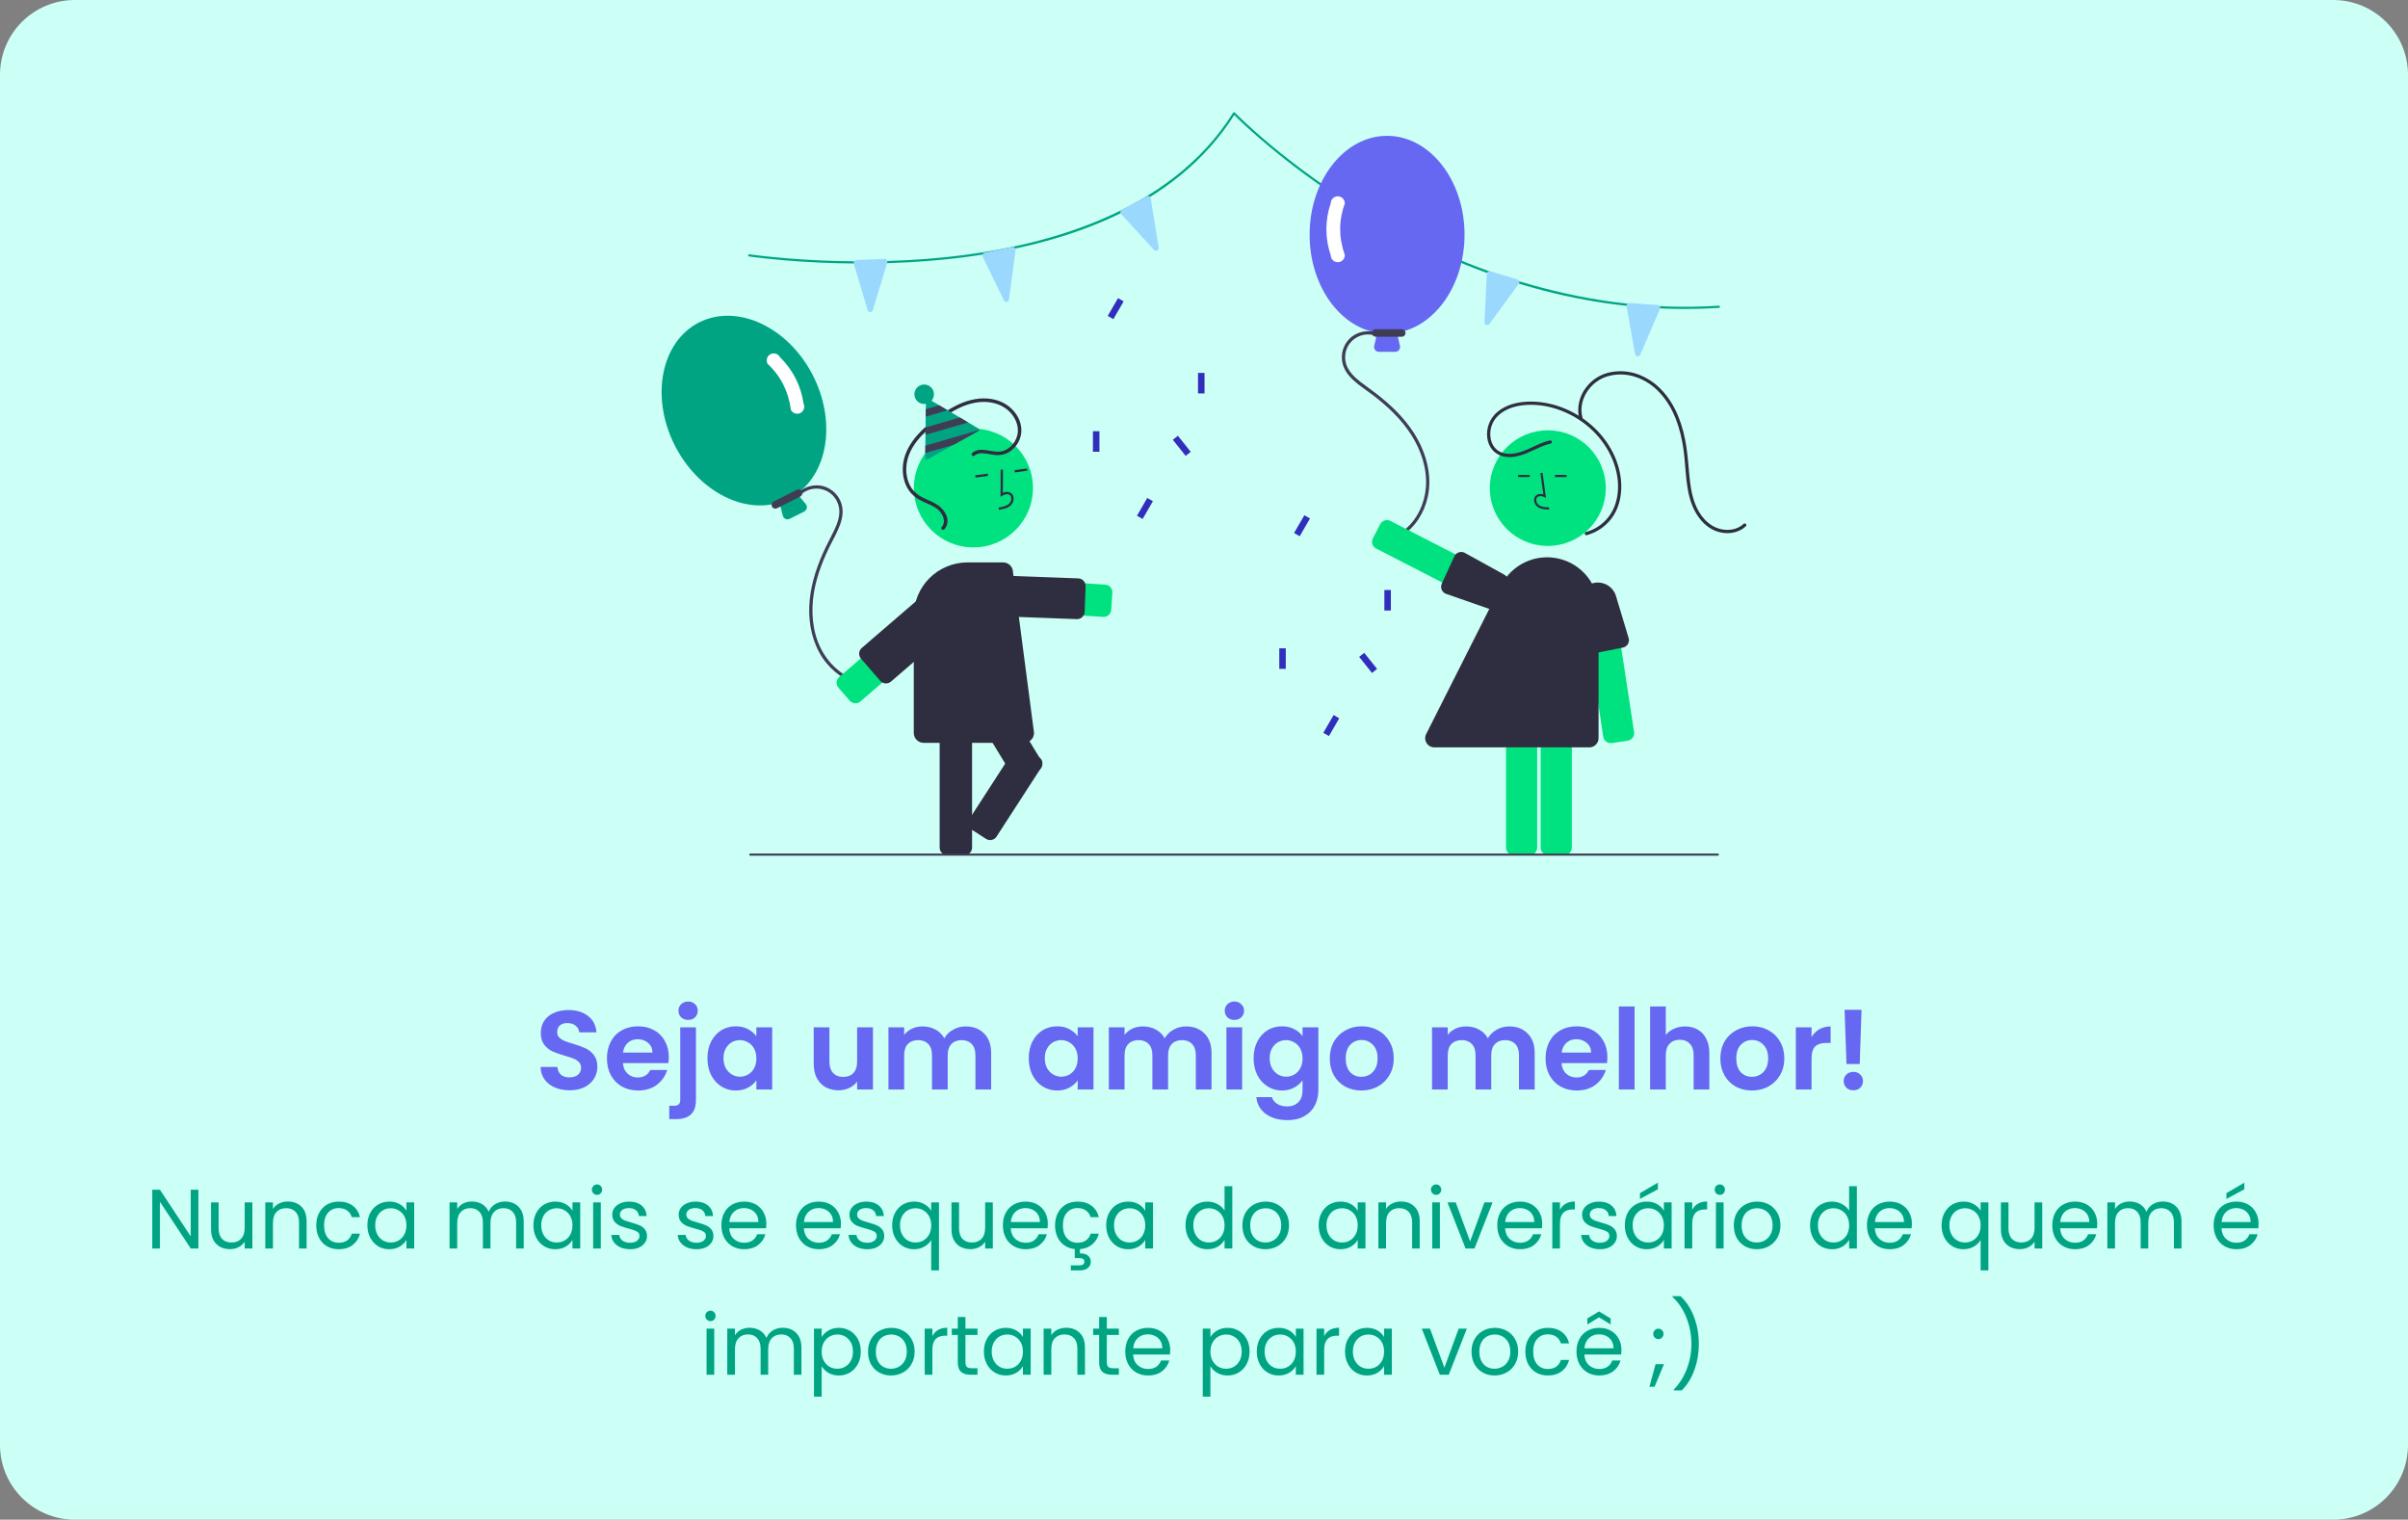 <svg width="515" height="325" viewBox="0 0 515 325" fill="none" xmlns="http://www.w3.org/2000/svg">
<rect x="0" y="0" width="515" height="325" fill="#808080" stroke="none"/>
<path d="M0 16C0 7.163 7.163 0 16 0H499C507.837 0 515 7.163 515 16V309C515 317.837 507.837 325 499 325H16C7.163 325 0 317.837 0 309V16Z" fill="#CCFFF5"/>
<g clip-path="url(#clip0_1500_3945)">
<path d="M360.336 66.076C348.961 66.076 337.445 64.377 326.006 61.003C314.897 57.726 303.835 52.872 293.127 46.574C276.266 36.657 265.566 26.205 263.968 24.601C257.928 34.146 248.756 41.677 236.7 46.986C226.985 51.266 215.385 54.12 202.223 55.471C179.825 57.77 160.398 54.87 160.204 54.84C160.143 54.831 160.089 54.798 160.052 54.748C160.016 54.699 160.001 54.637 160.01 54.577C160.019 54.516 160.052 54.462 160.102 54.425C160.151 54.389 160.213 54.374 160.274 54.383C160.467 54.413 179.845 57.304 202.186 55.01C222.776 52.896 250.167 45.819 263.73 24.109C263.749 24.079 263.774 24.054 263.804 24.035C263.834 24.016 263.868 24.005 263.903 24.001C263.938 23.997 263.973 24.002 264.007 24.014C264.04 24.026 264.07 24.046 264.094 24.071C264.203 24.184 275.196 35.494 293.375 46.184C310.145 56.045 336.635 67.38 367.6 65.381C367.661 65.377 367.722 65.398 367.768 65.438C367.814 65.478 367.842 65.535 367.846 65.597C367.85 65.658 367.829 65.718 367.789 65.764C367.748 65.81 367.691 65.838 367.63 65.842C365.207 65.998 362.775 66.077 360.336 66.076Z" fill="#00A483"/>
<path d="M186.079 66.736C185.961 66.729 185.848 66.686 185.756 66.612C185.663 66.539 185.596 66.438 185.564 66.324L182.586 56.353C182.561 56.268 182.555 56.179 182.57 56.093C182.584 56.006 182.619 55.924 182.67 55.852C182.721 55.781 182.788 55.722 182.866 55.68C182.943 55.638 183.029 55.614 183.117 55.611L189.184 55.362C189.276 55.358 189.368 55.377 189.452 55.415C189.536 55.454 189.609 55.512 189.666 55.585C189.722 55.658 189.761 55.743 189.777 55.834C189.794 55.924 189.789 56.017 189.763 56.105L186.674 66.326C186.64 66.446 186.567 66.551 186.466 66.626C186.366 66.7 186.243 66.739 186.118 66.737C186.105 66.737 186.092 66.737 186.079 66.736Z" fill="#9AD8FE"/>
<path d="M215.282 64.546C215.164 64.559 215.045 64.534 214.942 64.476C214.839 64.418 214.757 64.33 214.707 64.223L210.157 54.859C210.119 54.78 210.099 54.693 210.099 54.605C210.099 54.517 210.12 54.431 210.159 54.352C210.198 54.273 210.255 54.204 210.324 54.15C210.394 54.097 210.475 54.059 210.562 54.042L216.509 52.822C216.6 52.804 216.693 52.807 216.782 52.832C216.871 52.857 216.953 52.903 217.02 52.965C217.088 53.028 217.139 53.106 217.171 53.193C217.202 53.279 217.212 53.372 217.2 53.463L215.803 64.046C215.788 64.17 215.733 64.286 215.646 64.375C215.559 64.465 215.444 64.523 215.321 64.541C215.308 64.543 215.295 64.545 215.282 64.546Z" fill="#9AD8FE"/>
<path d="M247.46 53.581C247.351 53.626 247.231 53.637 247.115 53.611C247 53.585 246.895 53.524 246.817 53.436L239.757 45.773C239.697 45.708 239.653 45.631 239.628 45.546C239.603 45.462 239.597 45.373 239.612 45.286C239.627 45.2 239.661 45.117 239.712 45.046C239.764 44.974 239.831 44.916 239.908 44.874L245.252 42C245.334 41.957 245.424 41.933 245.516 41.931C245.609 41.93 245.7 41.95 245.783 41.991C245.866 42.031 245.938 42.091 245.993 42.165C246.048 42.239 246.084 42.325 246.099 42.416L247.815 52.953C247.837 53.075 247.817 53.202 247.76 53.312C247.702 53.423 247.609 53.512 247.496 53.565C247.484 53.57 247.472 53.576 247.46 53.581Z" fill="#9AD8FE"/>
<path d="M350.169 76.194C350.052 76.175 349.944 76.119 349.861 76.035C349.777 75.952 349.722 75.844 349.703 75.728L347.863 65.486C347.848 65.4 347.852 65.311 347.876 65.226C347.9 65.142 347.944 65.064 348.002 64.999C348.061 64.933 348.135 64.882 348.216 64.849C348.298 64.816 348.386 64.802 348.474 64.809L354.531 65.238C354.623 65.245 354.712 65.273 354.791 65.321C354.87 65.369 354.936 65.435 354.984 65.513C355.032 65.592 355.061 65.681 355.068 65.773C355.074 65.865 355.059 65.957 355.022 66.041L350.806 75.853C350.758 75.969 350.674 76.065 350.565 76.128C350.457 76.19 350.331 76.216 350.207 76.2C350.194 76.198 350.181 76.197 350.169 76.194Z" fill="#9AD8FE"/>
<path d="M317.843 69.486C317.733 69.441 317.641 69.364 317.578 69.263C317.515 69.163 317.485 69.046 317.492 68.929L317.978 58.535C317.982 58.448 318.006 58.362 318.048 58.285C318.091 58.208 318.15 58.141 318.222 58.091C318.294 58.04 318.377 58.006 318.464 57.992C318.551 57.978 318.64 57.984 318.725 58.01L324.535 59.768C324.623 59.795 324.704 59.842 324.77 59.907C324.836 59.971 324.886 60.05 324.915 60.137C324.945 60.224 324.953 60.317 324.939 60.408C324.925 60.499 324.889 60.586 324.835 60.66L318.539 69.295C318.467 69.397 318.364 69.472 318.244 69.509C318.125 69.546 317.997 69.543 317.879 69.5C317.867 69.496 317.854 69.491 317.843 69.486Z" fill="#9AD8FE"/>
<path d="M298.391 75.246H294.919C294.762 75.246 294.608 75.211 294.467 75.144C294.326 75.076 294.202 74.978 294.104 74.856C294.006 74.734 293.938 74.591 293.903 74.439C293.868 74.287 293.867 74.129 293.902 73.977L294.545 71.148C286.294 69.811 280.088 60.827 280.088 50.185C280.088 38.531 287.52 29.05 296.655 29.05C305.79 29.05 313.222 38.531 313.222 50.185C313.222 60.827 307.015 69.811 298.765 71.148L299.408 73.977C299.442 74.129 299.442 74.287 299.407 74.439C299.372 74.591 299.303 74.734 299.205 74.856C299.108 74.978 298.984 75.076 298.843 75.144C298.702 75.211 298.547 75.246 298.391 75.246Z" fill="#6768F2"/>
<path d="M299.783 72.013H294.222C294.007 72.013 293.801 71.927 293.649 71.776C293.497 71.624 293.411 71.419 293.411 71.204C293.411 70.99 293.497 70.784 293.649 70.632C293.801 70.481 294.007 70.396 294.222 70.396H299.783C299.998 70.396 300.204 70.481 300.356 70.632C300.509 70.784 300.594 70.99 300.594 71.204C300.594 71.419 300.509 71.624 300.356 71.776C300.204 71.927 299.998 72.013 299.783 72.013Z" fill="#3F3D56"/>
<path d="M293.987 71.005C293.136 70.793 292.247 70.778 291.39 70.962C290.532 71.145 289.728 71.522 289.04 72.064C288.362 72.619 287.824 73.323 287.467 74.122C287.111 74.921 286.946 75.791 286.986 76.664C287.155 80.438 290.967 82.467 293.624 84.496C296.763 86.895 299.71 89.662 301.837 93.013C303.944 96.331 305.265 100.263 304.959 104.223C304.694 107.648 303.137 111.044 300.467 113.26C300.131 113.538 299.777 113.794 299.409 114.028C299.034 114.269 299.382 114.869 299.76 114.627C302.686 112.752 304.621 109.627 305.354 106.269C306.17 102.534 305.443 98.645 303.84 95.216C302.175 91.653 299.556 88.625 296.613 86.046C295.153 84.767 293.602 83.606 292.032 82.467C290.651 81.466 289.203 80.387 288.345 78.879C287.921 78.14 287.694 77.305 287.685 76.454C287.676 75.602 287.885 74.762 288.292 74.014C288.718 73.261 289.336 72.634 290.083 72.196C290.83 71.758 291.68 71.525 292.547 71.52C292.97 71.516 293.392 71.567 293.802 71.673C294.235 71.784 294.42 71.115 293.987 71.005Z" fill="#3F3D56"/>
<path d="M286.112 56.075C285.716 56.074 285.336 55.919 285.055 55.641C284.773 55.364 284.612 54.987 284.606 54.593C283.366 50.987 283.366 47.072 284.606 43.467C284.611 43.07 284.773 42.692 285.057 42.414C285.341 42.136 285.724 41.981 286.122 41.984C286.52 41.987 286.901 42.146 287.181 42.427C287.461 42.709 287.619 43.09 287.618 43.486L287.611 43.526C286.294 47.104 286.295 50.808 287.612 54.535L287.618 54.573C287.618 54.971 287.459 55.353 287.177 55.635C286.894 55.916 286.512 56.074 286.112 56.075Z" fill="white"/>
<path d="M167.994 110.97C167.851 110.906 167.725 110.81 167.625 110.69C167.525 110.57 167.453 110.429 167.416 110.277L166.709 107.464C158.741 109.981 149.136 104.755 144.32 95.257C139.045 84.857 141.387 73.053 149.539 68.944C157.692 64.836 168.615 69.954 173.889 80.355C178.706 89.852 177.233 100.662 170.475 105.566L172.329 107.801C172.429 107.921 172.5 108.062 172.538 108.214C172.575 108.365 172.578 108.523 172.546 108.676C172.514 108.829 172.448 108.972 172.353 109.096C172.258 109.22 172.136 109.321 171.996 109.391L168.898 110.953C168.758 111.023 168.604 111.062 168.448 111.065C168.291 111.068 168.136 111.036 167.994 110.97Z" fill="#00A483"/>
<path d="M165.102 108.336C165.005 108.145 164.989 107.923 165.056 107.719C165.123 107.515 165.268 107.347 165.46 107.25L170.423 104.749C170.615 104.652 170.837 104.636 171.041 104.703C171.245 104.77 171.414 104.915 171.511 105.106C171.608 105.297 171.625 105.519 171.558 105.722C171.491 105.926 171.346 106.095 171.154 106.192L166.192 108.693C166 108.789 165.777 108.806 165.573 108.739C165.369 108.672 165.199 108.527 165.102 108.336Z" fill="#3F3D56"/>
<path d="M170.909 105.186C171.572 104.614 172.358 104.202 173.207 103.98C174.055 103.758 174.943 103.733 175.803 103.907C176.659 104.097 177.458 104.484 178.138 105.036C178.817 105.588 179.358 106.291 179.718 107.088C181.274 110.532 178.791 114.057 177.339 117.063C175.622 120.616 174.245 124.411 173.863 128.358C173.484 132.267 174.085 136.37 176.15 139.766C177.937 142.704 180.863 145.034 184.249 145.811C184.675 145.907 185.107 145.977 185.541 146.021C185.985 146.067 185.946 146.759 185.499 146.713C182.039 146.355 178.898 144.437 176.724 141.77C174.306 138.803 173.194 135.006 173.072 131.225C172.946 127.297 173.913 123.416 175.373 119.791C176.097 117.993 176.955 116.259 177.841 114.536C178.62 113.022 179.424 111.408 179.507 109.676C179.551 108.826 179.376 107.978 178.999 107.214C178.622 106.45 178.055 105.795 177.352 105.311C176.632 104.83 175.797 104.548 174.932 104.494C174.067 104.439 173.203 104.613 172.427 104.999C172.047 105.185 171.694 105.421 171.376 105.699C171.039 105.993 170.572 105.48 170.909 105.186Z" fill="#3F3D56"/>
<path d="M169.155 87.658L169.144 87.621C168.632 83.702 166.956 80.396 164.162 77.796L164.137 77.763C163.958 77.409 163.926 76.999 164.049 76.622C164.172 76.244 164.439 75.931 164.793 75.75C165.147 75.569 165.559 75.534 165.938 75.654C166.317 75.775 166.633 76.04 166.817 76.392C169.555 79.052 171.327 82.545 171.852 86.32C172.027 86.677 172.054 87.087 171.926 87.463C171.799 87.839 171.527 88.149 171.171 88.326C170.815 88.502 170.403 88.531 170.025 88.406C169.647 88.281 169.335 88.012 169.155 87.658Z" fill="white"/>
<path d="M319.649 130.331L294.315 117.31C293.933 117.114 293.645 116.774 293.514 116.365C293.383 115.957 293.42 115.514 293.616 115.132L295.183 112.102C295.381 111.722 295.722 111.434 296.131 111.304C296.541 111.173 296.986 111.21 297.368 111.406L322.702 124.427C323.084 124.624 323.372 124.964 323.503 125.372C323.634 125.78 323.597 126.224 323.401 126.605L321.833 129.635C321.736 129.824 321.602 129.992 321.44 130.129C321.277 130.266 321.089 130.37 320.885 130.434C320.725 130.485 320.557 130.511 320.389 130.511C320.131 130.511 319.877 130.449 319.649 130.331Z" fill="#00E280"/>
<path d="M311.925 118.151C312.125 118.073 312.339 118.036 312.553 118.042C312.768 118.047 312.979 118.095 313.175 118.183L321.477 122.76C322.386 123.26 323.067 124.089 323.379 125.076C323.692 126.062 323.613 127.131 323.158 128.061C322.723 128.95 321.976 129.649 321.059 130.025C320.142 130.401 319.118 130.429 318.182 130.104L309.178 126.966C308.983 126.88 308.807 126.757 308.66 126.604C308.512 126.45 308.397 126.269 308.32 126.071C308.243 125.872 308.206 125.661 308.211 125.449C308.216 125.236 308.264 125.027 308.35 124.833L311.027 119.005C311.073 118.899 311.131 118.799 311.199 118.706C311.382 118.455 311.634 118.262 311.925 118.151Z" fill="#2F2E41"/>
<path d="M331.028 116.753C337.876 116.753 343.428 111.218 343.428 104.391C343.428 97.563 337.876 92.029 331.028 92.029C324.179 92.029 318.627 97.563 318.627 104.391C318.627 111.218 324.179 116.753 331.028 116.753Z" fill="#00E280"/>
<path d="M329.506 181.272V152.858C329.506 152.43 329.677 152.019 329.981 151.716C330.286 151.412 330.698 151.242 331.128 151.241H334.548C334.978 151.242 335.39 151.412 335.694 151.716C335.998 152.019 336.169 152.43 336.17 152.858V181.272C336.169 181.701 335.998 182.112 335.694 182.415C335.39 182.718 334.978 182.889 334.548 182.889H331.128C330.698 182.889 330.286 182.718 329.981 182.415C329.677 182.112 329.506 181.701 329.506 181.272Z" fill="#00E280"/>
<path d="M322.091 181.272V152.858C322.092 152.43 322.263 152.019 322.567 151.716C322.871 151.412 323.283 151.242 323.713 151.241H327.133C327.563 151.242 327.975 151.412 328.279 151.716C328.583 152.019 328.754 152.43 328.755 152.858V181.272C328.754 181.701 328.583 182.112 328.279 182.415C327.975 182.718 327.563 182.889 327.133 182.889H323.713C323.283 182.889 322.871 182.718 322.567 182.415C322.263 182.112 322.092 181.701 322.091 181.272Z" fill="#00E280"/>
<path d="M331.288 108.973L331.301 108.511C330.439 108.487 329.679 108.433 329.108 108.017C328.946 107.892 328.813 107.734 328.717 107.554C328.622 107.373 328.567 107.174 328.556 106.971C328.546 106.846 328.565 106.721 328.611 106.605C328.657 106.489 328.73 106.386 328.823 106.302C329.202 105.983 329.812 106.086 330.257 106.29L330.64 106.465L329.905 101.108L329.446 101.171L330.071 105.727C329.467 105.55 328.907 105.627 328.524 105.949C328.377 106.078 328.261 106.238 328.186 106.418C328.112 106.598 328.08 106.793 328.093 106.987C328.106 107.261 328.18 107.528 328.308 107.77C328.436 108.013 328.616 108.224 328.834 108.39C329.568 108.924 330.522 108.951 331.288 108.973Z" fill="#2F2E41"/>
<path d="M327.175 101.564H324.679V102.026H327.175V101.564Z" fill="#2F2E41"/>
<path d="M335.053 101.564H332.557V102.026H335.053V101.564Z" fill="#2F2E41"/>
<path d="M342.894 157.56L338.605 129.47C338.541 129.046 338.648 128.614 338.903 128.268C339.158 127.923 339.539 127.693 339.965 127.628L343.345 127.115C343.771 127.051 344.204 127.158 344.55 127.412C344.897 127.666 345.128 128.046 345.193 128.47L349.482 156.561C349.546 156.984 349.439 157.416 349.184 157.762C348.929 158.107 348.548 158.337 348.122 158.402L344.742 158.915C344.531 158.947 344.316 158.938 344.109 158.887C343.902 158.836 343.708 158.746 343.536 158.62C343.364 158.494 343.219 158.335 343.109 158.154C342.999 157.972 342.926 157.77 342.894 157.56Z" fill="#00E280"/>
<path d="M339.579 139.53C339.399 139.414 339.243 139.264 339.122 139.088C339 138.911 338.915 138.712 338.871 138.503L337.708 129.117C337.581 128.09 337.854 127.053 338.471 126.221C339.088 125.39 340.002 124.826 341.024 124.646C342.001 124.475 343.007 124.667 343.852 125.186C344.696 125.704 345.32 126.514 345.606 127.461L348.349 136.567C348.394 136.775 348.398 136.989 348.359 137.198C348.321 137.407 348.242 137.607 348.126 137.785C348.01 137.964 347.861 138.118 347.685 138.238C347.51 138.359 347.312 138.444 347.104 138.489L340.8 139.753C340.687 139.777 340.572 139.79 340.456 139.79C340.145 139.789 339.84 139.699 339.579 139.53Z" fill="#2F2E41"/>
<path d="M339.912 159.834H306.773C306.437 159.834 306.107 159.748 305.813 159.585C305.52 159.422 305.273 159.186 305.097 158.901C304.92 158.616 304.82 158.29 304.806 157.956C304.791 157.621 304.863 157.288 305.014 156.989L321.036 125.226C322.149 123.019 323.977 121.251 326.223 120.208C328.469 119.164 331.003 118.907 333.414 119.478C335.825 120.048 337.972 121.412 339.509 123.35C341.046 125.288 341.882 127.686 341.882 130.156V157.871C341.881 158.391 341.673 158.89 341.304 159.258C340.935 159.626 340.434 159.833 339.912 159.834Z" fill="#2F2E41"/>
<path d="M331.467 94.192C328.928 94.757 326.787 96.406 324.234 96.919C323.071 97.153 321.79 97.143 320.722 96.572C319.931 96.144 319.326 95.44 319.023 94.595C318.723 93.731 318.645 92.806 318.798 91.904C318.951 91.002 319.328 90.153 319.896 89.435C321.328 87.686 323.613 86.881 325.805 86.654C330.191 86.199 334.696 87.64 338.266 90.15C341.953 92.742 344.78 96.633 345.729 101.062C346.236 103.429 346.186 105.948 345.32 108.228C344.488 110.409 342.849 112.19 340.74 113.204C340.236 113.446 339.712 113.641 339.172 113.786C339.086 113.813 339.014 113.872 338.971 113.951C338.927 114.03 338.917 114.123 338.941 114.209C338.965 114.296 339.021 114.37 339.099 114.416C339.177 114.461 339.269 114.475 339.357 114.454C341.728 113.809 343.774 112.307 345.096 110.241C346.454 108.076 346.909 105.425 346.7 102.906C346.295 98.032 343.607 93.553 339.849 90.486C336.238 87.54 331.568 85.748 326.872 85.89C324.516 85.961 322.072 86.557 320.24 88.105C319.451 88.77 318.84 89.62 318.462 90.579C318.085 91.538 317.952 92.576 318.076 93.599C318.181 94.556 318.562 95.462 319.173 96.208C319.92 97.049 320.955 97.582 322.076 97.702C324.853 98.062 327.261 96.493 329.714 95.485C330.341 95.222 330.989 95.013 331.651 94.86C332.088 94.763 331.903 94.095 331.467 94.192Z" fill="#2F2E41"/>
<path d="M338.441 89.294C337.444 85.574 340.046 81.702 343.582 80.54C345.61 79.91 347.786 79.934 349.8 80.609C351.764 81.271 353.527 82.419 354.925 83.945C358.024 87.231 359.397 91.667 360.039 96.04C360.703 100.556 360.328 105.501 362.646 109.605C363.607 111.306 365.034 112.796 366.876 113.528C368.596 114.211 370.656 114.215 372.303 113.326C372.699 113.11 373.066 112.843 373.393 112.533C373.719 112.226 373.227 111.737 372.901 112.043C371.522 113.34 369.466 113.585 367.694 113.076C365.76 112.52 364.272 111.039 363.291 109.333C362.157 107.36 361.684 105.105 361.427 102.868C361.146 100.426 361.037 97.97 360.662 95.538C359.985 91.151 358.521 86.747 355.417 83.454C353.997 81.917 352.227 80.743 350.256 80.031C348.226 79.307 346.028 79.196 343.935 79.713C342.034 80.204 340.357 81.328 339.184 82.898C338.044 84.389 337.464 86.231 337.545 88.104C337.575 88.568 337.651 89.029 337.771 89.479C337.798 89.564 337.857 89.636 337.937 89.68C338.016 89.722 338.109 89.733 338.196 89.709C338.282 89.685 338.357 89.629 338.403 89.551C338.448 89.474 338.462 89.382 338.441 89.294Z" fill="#2F2E41"/>
<path d="M235.93 131.931L207.114 130.05C206.66 130.02 206.216 129.902 205.807 129.701C205.399 129.501 205.034 129.222 204.734 128.881C204.433 128.539 204.203 128.143 204.057 127.713C203.91 127.283 203.85 126.828 203.88 126.376C203.91 125.923 204.029 125.48 204.23 125.073C204.432 124.666 204.712 124.302 205.054 124.003C205.396 123.704 205.795 123.475 206.226 123.329C206.657 123.183 207.113 123.123 207.567 123.153L236.383 125.035C236.813 125.063 237.213 125.26 237.497 125.582C237.781 125.905 237.925 126.327 237.897 126.755L237.656 130.422C237.629 130.831 237.447 131.215 237.146 131.496C236.846 131.777 236.45 131.934 236.038 131.934C236.002 131.934 235.966 131.933 235.93 131.931Z" fill="#00E280"/>
<path d="M230.295 132.406L206.599 131.523C206.386 131.515 206.176 131.465 205.983 131.377C205.789 131.288 205.615 131.162 205.47 131.007C205.325 130.851 205.212 130.668 205.138 130.469C205.063 130.27 205.029 130.058 205.037 129.845L205.243 124.369C205.259 123.94 205.445 123.535 205.761 123.243C206.076 122.951 206.495 122.796 206.925 122.812L230.621 123.695C230.834 123.703 231.044 123.753 231.237 123.841C231.431 123.93 231.605 124.056 231.75 124.211C231.895 124.367 232.008 124.55 232.082 124.749C232.157 124.948 232.191 125.16 232.183 125.373L231.977 130.849C231.961 131.267 231.783 131.663 231.481 131.953C231.179 132.244 230.776 132.406 230.356 132.407C230.336 132.407 230.315 132.407 230.295 132.406Z" fill="#2F2E41"/>
<path d="M200.965 181.271V150.647C200.966 150.218 201.137 149.806 201.441 149.503C201.746 149.2 202.158 149.029 202.589 149.028H206.275C206.705 149.029 207.117 149.2 207.422 149.503C207.726 149.806 207.897 150.218 207.898 150.647V181.271C207.897 181.7 207.726 182.111 207.422 182.415C207.117 182.718 206.705 182.889 206.275 182.889H202.589C202.158 182.889 201.746 182.718 201.441 182.415C201.137 182.111 200.966 181.7 200.965 181.271Z" fill="#2F2E41"/>
<path d="M216.719 166.156L200.795 139.967C200.573 139.6 200.505 139.16 200.608 138.743C200.71 138.327 200.974 137.968 201.342 137.745L204.494 135.84C204.863 135.618 205.304 135.551 205.722 135.653C206.14 135.755 206.5 136.019 206.724 136.385L222.648 162.574C222.87 162.941 222.938 163.382 222.835 163.798C222.733 164.215 222.469 164.574 222.101 164.797L218.949 166.702C218.581 166.923 218.139 166.991 217.721 166.889C217.303 166.786 216.943 166.523 216.719 166.156Z" fill="#2F2E41"/>
<path d="M208.187 117.068C215.221 117.068 220.923 111.384 220.923 104.372C220.923 97.36 215.221 91.675 208.187 91.675C201.153 91.675 195.451 97.36 195.451 104.372C195.451 111.384 201.153 117.068 208.187 117.068Z" fill="#00E280"/>
<path d="M215.081 108.707C215.49 108.573 215.866 108.353 216.184 108.062C216.394 107.854 216.556 107.602 216.658 107.326C216.761 107.049 216.802 106.753 216.777 106.459C216.764 106.249 216.702 106.045 216.597 105.863C216.491 105.682 216.345 105.526 216.17 105.41C215.714 105.119 215.105 105.118 214.485 105.391L214.509 100.434L214.009 100.432L213.981 106.259L214.366 106.017C214.813 105.738 215.45 105.541 215.9 105.829C216.011 105.905 216.104 106.006 216.17 106.123C216.235 106.241 216.273 106.372 216.28 106.506C216.297 106.725 216.266 106.945 216.19 107.152C216.114 107.358 215.994 107.545 215.839 107.701C215.287 108.227 214.483 108.391 213.565 108.538L213.644 109.029C214.132 108.965 214.612 108.857 215.081 108.707Z" fill="#2F2E41"/>
<path d="M219.657 100.184L216.99 100.535L217.056 101.028L219.722 100.677L219.657 100.184Z" fill="#2F2E41"/>
<path d="M211.24 101.291L208.573 101.643L208.638 102.136L211.305 101.785L211.24 101.291Z" fill="#2F2E41"/>
<path d="M195.429 156.747V131.723C195.433 128.688 196.643 125.778 198.796 123.632C200.949 121.486 203.867 120.279 206.912 120.276H214.533C215.094 120.275 215.631 120.496 216.029 120.89C216.426 121.283 216.652 121.817 216.655 122.376L221.151 156.747C221.151 157.308 220.927 157.846 220.529 158.243C220.131 158.64 219.591 158.863 219.029 158.863H197.552C196.989 158.863 196.45 158.64 196.052 158.243C195.654 157.846 195.43 157.308 195.429 156.747Z" fill="#2F2E41"/>
<path d="M179.483 144.781L201.335 125.962C201.679 125.665 202.079 125.438 202.511 125.295C202.943 125.152 203.399 125.096 203.853 125.129C204.308 125.161 204.751 125.283 205.158 125.487C205.565 125.691 205.927 125.972 206.225 126.316C206.523 126.659 206.75 127.058 206.893 127.489C207.036 127.92 207.092 128.375 207.059 128.827C207.026 129.28 206.903 129.722 206.699 130.127C206.494 130.533 206.211 130.894 205.867 131.191L184.015 150.011C183.854 150.15 183.667 150.256 183.464 150.323C183.262 150.389 183.048 150.416 182.836 150.4C182.623 150.385 182.416 150.328 182.225 150.232C182.035 150.137 181.865 150.005 181.726 149.844L179.316 147.064C179.034 146.739 178.894 146.316 178.925 145.888C178.957 145.46 179.157 145.062 179.483 144.781Z" fill="#00E280"/>
<path d="M184.306 138.571L202.249 123.117C202.411 122.978 202.598 122.872 202.8 122.805C203.003 122.738 203.216 122.712 203.429 122.727C203.641 122.743 203.849 122.8 204.039 122.895C204.23 122.991 204.4 123.123 204.539 123.283L208.655 128.033C208.794 128.193 208.9 128.38 208.967 128.582C209.034 128.783 209.061 128.996 209.045 129.208C209.03 129.42 208.973 129.627 208.877 129.817C208.781 130.007 208.649 130.176 208.488 130.315L190.544 145.769C190.218 146.049 189.794 146.189 189.365 146.158C188.936 146.126 188.537 145.927 188.255 145.602L184.139 140.853C183.858 140.528 183.717 140.105 183.748 139.677C183.78 139.249 183.98 138.851 184.306 138.571Z" fill="#2F2E41"/>
<path d="M207.948 96.842C209.651 95.437 211.927 96.766 213.852 96.577C215.694 96.397 217.177 94.781 217.581 93.041C218.052 91.013 217.031 88.952 215.492 87.652C213.806 86.229 211.543 85.786 209.386 86.003C206.914 86.251 204.637 87.355 202.586 88.702C200.608 89.962 198.783 91.445 197.147 93.123C195.68 94.677 194.428 96.539 193.999 98.659C193.609 100.585 193.838 102.733 194.953 104.392C195.545 105.243 196.347 105.928 197.282 106.38C198.255 106.88 199.298 107.244 200.24 107.806C201.664 108.656 203.031 110.388 202.546 112.155C202.442 112.541 202.245 112.896 201.971 113.187C201.642 113.538 201.069 113.056 201.399 112.704C201.979 112.087 201.972 111.249 201.684 110.493C201.341 109.642 200.717 108.932 199.916 108.479C198.93 107.892 197.836 107.521 196.824 106.984C195.855 106.492 195.019 105.775 194.388 104.892C193.197 103.175 192.873 100.963 193.19 98.928C193.532 96.727 194.708 94.742 196.166 93.088C197.753 91.288 199.689 89.776 201.663 88.422C203.782 86.969 206.114 85.751 208.678 85.343C210.9 84.989 213.296 85.278 215.21 86.518C216.996 87.675 218.346 89.633 218.443 91.795C218.473 92.778 218.241 93.751 217.769 94.615C217.297 95.479 216.603 96.202 215.757 96.709C214.89 97.204 213.89 97.416 212.896 97.313C211.833 97.225 210.774 96.88 209.702 96.95C209.216 96.97 208.751 97.148 208.376 97.455C208.004 97.762 207.58 97.146 207.948 96.842Z" fill="#2F2E41"/>
<path d="M222.686 164.151L213.131 178.919C212.897 179.279 212.53 179.532 212.109 179.623C211.689 179.713 211.249 179.634 210.887 179.401L207.79 177.41C207.428 177.177 207.174 176.811 207.083 176.391C206.992 175.972 207.072 175.534 207.305 175.173L216.86 160.405C217.094 160.045 217.462 159.792 217.882 159.701C218.303 159.611 218.742 159.69 219.104 159.922L222.202 161.914C222.381 162.029 222.536 162.178 222.658 162.353C222.779 162.528 222.864 162.725 222.909 162.933C222.915 162.961 222.92 162.989 222.925 163.017C222.989 163.411 222.904 163.816 222.686 164.151Z" fill="#2F2E41"/>
<path d="M367.383 183H160.47C160.409 183 160.35 182.976 160.307 182.932C160.263 182.889 160.239 182.83 160.239 182.769C160.239 182.708 160.263 182.649 160.307 182.606C160.35 182.562 160.409 182.538 160.47 182.538H367.383C367.444 182.538 367.503 182.562 367.547 182.606C367.59 182.649 367.615 182.708 367.615 182.769C367.615 182.83 367.59 182.889 367.547 182.932C367.503 182.976 367.444 183 367.383 183Z" fill="#3F3D56"/>
<path d="M235.137 92.224H233.747V96.612H235.137V92.224Z" fill="#312EBD"/>
<path d="M257.612 79.751H256.222V84.139H257.612V79.751Z" fill="#312EBD"/>
<path d="M251.92 93.194L250.832 94.057L253.574 97.49L254.661 96.627L251.92 93.194Z" fill="#312EBD"/>
<path d="M245.367 106.492L243.166 110.293L244.37 110.986L246.571 107.185L245.367 106.492Z" fill="#312EBD"/>
<path d="M239.111 63.76L236.91 67.561L238.114 68.254L240.315 64.453L239.111 63.76Z" fill="#312EBD"/>
<path d="M274.99 138.651H273.6V143.04H274.99V138.651Z" fill="#312EBD"/>
<path d="M297.466 126.178H296.076V130.567H297.466V126.178Z" fill="#312EBD"/>
<path d="M291.773 139.621L290.685 140.484L293.427 143.918L294.514 143.055L291.773 139.621Z" fill="#312EBD"/>
<path d="M285.221 152.92L283.02 156.72L284.224 157.413L286.425 153.613L285.221 152.92Z" fill="#312EBD"/>
<path d="M278.964 110.188L276.763 113.989L277.967 114.681L280.168 110.881L278.964 110.188Z" fill="#312EBD"/>
<path d="M209.316 91.681L207.057 90.343L205.264 89.28L202.664 87.739L200.869 86.676L198.428 85.228C198.389 85.205 198.344 85.192 198.298 85.192C198.252 85.191 198.206 85.203 198.166 85.225C198.126 85.248 198.093 85.28 198.069 85.319C198.046 85.359 198.033 85.404 198.032 85.45L198.007 87.508L197.985 89.1L197.956 91.406L197.938 92.998L197.908 95.304L197.889 96.894L197.873 98.076C197.871 98.122 197.882 98.167 197.905 98.207C197.928 98.247 197.96 98.28 197.999 98.304C198.038 98.328 198.083 98.34 198.129 98.341C198.175 98.341 198.221 98.329 198.261 98.307L209.311 92.132C209.346 92.113 209.376 92.087 209.399 92.054C209.421 92.022 209.436 91.985 209.441 91.946C209.444 91.933 209.445 91.92 209.446 91.907C209.445 91.862 209.434 91.817 209.412 91.777C209.389 91.737 209.356 91.704 209.316 91.681Z" fill="#00A483"/>
<path d="M202.664 87.739L197.985 89.1L198.007 87.508L200.869 86.676L202.664 87.739Z" fill="#3F3D56"/>
<path d="M207.057 90.343L197.938 92.998L197.956 91.406L205.264 89.279L207.057 90.343Z" fill="#3F3D56"/>
<path d="M209.441 91.946C209.436 91.985 209.421 92.022 209.399 92.054C209.376 92.087 209.346 92.113 209.312 92.132L203.939 95.134L197.889 96.894L197.908 95.304L209.441 91.946Z" fill="#3F3D56"/>
<path d="M197.656 86.4C198.81 86.4 199.745 85.467 199.745 84.317C199.745 83.166 198.81 82.234 197.656 82.234C196.501 82.234 195.566 83.166 195.566 84.317C195.566 85.467 196.501 86.4 197.656 86.4Z" fill="#00A483"/>
</g>
<path d="M121.831 233.168C120.663 233.168 119.607 232.968 118.663 232.568C117.735 232.168 116.999 231.592 116.455 230.84C115.911 230.088 115.631 229.2 115.615 228.176H119.215C119.263 228.864 119.503 229.408 119.935 229.808C120.383 230.208 120.991 230.408 121.759 230.408C122.543 230.408 123.159 230.224 123.607 229.856C124.055 229.472 124.279 228.976 124.279 228.368C124.279 227.872 124.127 227.464 123.823 227.144C123.519 226.824 123.135 226.576 122.671 226.4C122.223 226.208 121.599 226 120.799 225.776C119.711 225.456 118.823 225.144 118.135 224.84C117.463 224.52 116.879 224.048 116.383 223.424C115.903 222.784 115.663 221.936 115.663 220.88C115.663 219.888 115.911 219.024 116.407 218.288C116.903 217.552 117.599 216.992 118.495 216.608C119.391 216.208 120.415 216.008 121.567 216.008C123.295 216.008 124.695 216.432 125.767 217.28C126.855 218.112 127.455 219.28 127.567 220.784H123.871C123.839 220.208 123.591 219.736 123.127 219.368C122.679 218.984 122.079 218.792 121.327 218.792C120.671 218.792 120.143 218.96 119.743 219.296C119.359 219.632 119.167 220.12 119.167 220.76C119.167 221.208 119.311 221.584 119.599 221.888C119.903 222.176 120.271 222.416 120.703 222.608C121.151 222.784 121.775 222.992 122.575 223.232C123.663 223.552 124.551 223.872 125.239 224.192C125.927 224.512 126.519 224.992 127.015 225.632C127.511 226.272 127.759 227.112 127.759 228.152C127.759 229.048 127.527 229.88 127.063 230.648C126.599 231.416 125.919 232.032 125.023 232.496C124.127 232.944 123.063 233.168 121.831 233.168ZM143.032 226.064C143.032 226.544 143 226.976 142.936 227.36H133.216C133.296 228.32 133.632 229.072 134.224 229.616C134.816 230.16 135.544 230.432 136.408 230.432C137.656 230.432 138.544 229.896 139.072 228.824H142.696C142.312 230.104 141.576 231.16 140.488 231.992C139.4 232.808 138.064 233.216 136.48 233.216C135.2 233.216 134.048 232.936 133.024 232.376C132.016 231.8 131.224 230.992 130.648 229.952C130.088 228.912 129.808 227.712 129.808 226.352C129.808 224.976 130.088 223.768 130.648 222.728C131.208 221.688 131.992 220.888 133 220.328C134.008 219.768 135.168 219.488 136.48 219.488C137.744 219.488 138.872 219.76 139.864 220.304C140.872 220.848 141.648 221.624 142.192 222.632C142.752 223.624 143.032 224.768 143.032 226.064ZM139.552 225.104C139.536 224.24 139.224 223.552 138.616 223.04C138.008 222.512 137.264 222.248 136.384 222.248C135.552 222.248 134.848 222.504 134.272 223.016C133.712 223.512 133.368 224.208 133.24 225.104H139.552ZM147.188 218.12C146.58 218.12 146.076 217.936 145.676 217.568C145.292 217.184 145.1 216.712 145.1 216.152C145.1 215.592 145.292 215.128 145.676 214.76C146.076 214.376 146.58 214.184 147.188 214.184C147.78 214.184 148.268 214.376 148.652 214.76C149.036 215.128 149.228 215.592 149.228 216.152C149.228 216.712 149.036 217.184 148.652 217.568C148.268 217.936 147.78 218.12 147.188 218.12ZM148.844 235.184C148.844 236.656 148.476 237.712 147.74 238.352C147.02 239.008 145.98 239.336 144.62 239.336H143.132V236.48H144.092C144.604 236.48 144.964 236.376 145.172 236.168C145.38 235.976 145.484 235.656 145.484 235.208V219.704H148.844V235.184ZM151.3 226.304C151.3 224.96 151.564 223.768 152.092 222.728C152.636 221.688 153.364 220.888 154.276 220.328C155.204 219.768 156.236 219.488 157.372 219.488C158.364 219.488 159.228 219.688 159.964 220.088C160.716 220.488 161.316 220.992 161.764 221.6V219.704H165.148V233H161.764V231.056C161.332 231.68 160.732 232.2 159.964 232.616C159.212 233.016 158.34 233.216 157.348 233.216C156.228 233.216 155.204 232.928 154.276 232.352C153.364 231.776 152.636 230.968 152.092 229.928C151.564 228.872 151.3 227.664 151.3 226.304ZM161.764 226.352C161.764 225.536 161.604 224.84 161.284 224.264C160.964 223.672 160.532 223.224 159.988 222.92C159.444 222.6 158.86 222.44 158.236 222.44C157.612 222.44 157.036 222.592 156.508 222.896C155.98 223.2 155.548 223.648 155.212 224.24C154.892 224.816 154.732 225.504 154.732 226.304C154.732 227.104 154.892 227.808 155.212 228.416C155.548 229.008 155.98 229.464 156.508 229.784C157.052 230.104 157.628 230.264 158.236 230.264C158.86 230.264 159.444 230.112 159.988 229.808C160.532 229.488 160.964 229.04 161.284 228.464C161.604 227.872 161.764 227.168 161.764 226.352ZM186.7 219.704V233H183.316V231.32C182.884 231.896 182.316 232.352 181.612 232.688C180.924 233.008 180.172 233.168 179.356 233.168C178.316 233.168 177.396 232.952 176.596 232.52C175.796 232.072 175.164 231.424 174.7 230.576C174.252 229.712 174.028 228.688 174.028 227.504V219.704H177.388V227.024C177.388 228.08 177.652 228.896 178.18 229.472C178.708 230.032 179.428 230.312 180.34 230.312C181.268 230.312 181.996 230.032 182.524 229.472C183.052 228.896 183.316 228.08 183.316 227.024V219.704H186.7ZM206.527 219.512C208.159 219.512 209.471 220.016 210.463 221.024C211.471 222.016 211.975 223.408 211.975 225.2V233H208.615V225.656C208.615 224.616 208.351 223.824 207.823 223.28C207.295 222.72 206.575 222.44 205.663 222.44C204.751 222.44 204.023 222.72 203.479 223.28C202.951 223.824 202.687 224.616 202.687 225.656V233H199.327V225.656C199.327 224.616 199.063 223.824 198.535 223.28C198.007 222.72 197.287 222.44 196.375 222.44C195.447 222.44 194.711 222.72 194.167 223.28C193.639 223.824 193.375 224.616 193.375 225.656V233H190.015V219.704H193.375V221.312C193.807 220.752 194.359 220.312 195.031 219.992C195.719 219.672 196.471 219.512 197.287 219.512C198.327 219.512 199.255 219.736 200.071 220.184C200.887 220.616 201.519 221.24 201.967 222.056C202.399 221.288 203.023 220.672 203.839 220.208C204.671 219.744 205.567 219.512 206.527 219.512ZM220.019 226.304C220.019 224.96 220.283 223.768 220.811 222.728C221.355 221.688 222.083 220.888 222.995 220.328C223.923 219.768 224.955 219.488 226.091 219.488C227.083 219.488 227.947 219.688 228.683 220.088C229.435 220.488 230.035 220.992 230.483 221.6V219.704H233.867V233H230.483V231.056C230.051 231.68 229.451 232.2 228.683 232.616C227.931 233.016 227.059 233.216 226.067 233.216C224.947 233.216 223.923 232.928 222.995 232.352C222.083 231.776 221.355 230.968 220.811 229.928C220.283 228.872 220.019 227.664 220.019 226.304ZM230.483 226.352C230.483 225.536 230.323 224.84 230.003 224.264C229.683 223.672 229.251 223.224 228.707 222.92C228.163 222.6 227.579 222.44 226.955 222.44C226.331 222.44 225.755 222.592 225.227 222.896C224.699 223.2 224.267 223.648 223.931 224.24C223.611 224.816 223.451 225.504 223.451 226.304C223.451 227.104 223.611 227.808 223.931 228.416C224.267 229.008 224.699 229.464 225.227 229.784C225.771 230.104 226.347 230.264 226.955 230.264C227.579 230.264 228.163 230.112 228.707 229.808C229.251 229.488 229.683 229.04 230.003 228.464C230.323 227.872 230.483 227.168 230.483 226.352ZM253.66 219.512C255.292 219.512 256.604 220.016 257.596 221.024C258.604 222.016 259.108 223.408 259.108 225.2V233H255.748V225.656C255.748 224.616 255.484 223.824 254.956 223.28C254.428 222.72 253.708 222.44 252.796 222.44C251.884 222.44 251.156 222.72 250.612 223.28C250.084 223.824 249.82 224.616 249.82 225.656V233H246.46V225.656C246.46 224.616 246.196 223.824 245.668 223.28C245.14 222.72 244.42 222.44 243.508 222.44C242.58 222.44 241.844 222.72 241.3 223.28C240.772 223.824 240.508 224.616 240.508 225.656V233H237.148V219.704H240.508V221.312C240.94 220.752 241.492 220.312 242.164 219.992C242.852 219.672 243.604 219.512 244.42 219.512C245.46 219.512 246.388 219.736 247.204 220.184C248.02 220.616 248.652 221.24 249.1 222.056C249.532 221.288 250.156 220.672 250.972 220.208C251.804 219.744 252.7 219.512 253.66 219.512ZM264.001 218.12C263.409 218.12 262.913 217.936 262.513 217.568C262.129 217.184 261.937 216.712 261.937 216.152C261.937 215.592 262.129 215.128 262.513 214.76C262.913 214.376 263.409 214.184 264.001 214.184C264.593 214.184 265.081 214.376 265.465 214.76C265.865 215.128 266.065 215.592 266.065 216.152C266.065 216.712 265.865 217.184 265.465 217.568C265.081 217.936 264.593 218.12 264.001 218.12ZM265.657 219.704V233H262.297V219.704H265.657ZM274.184 219.488C275.176 219.488 276.048 219.688 276.8 220.088C277.552 220.472 278.144 220.976 278.576 221.6V219.704H281.96V233.096C281.96 234.328 281.712 235.424 281.216 236.384C280.72 237.36 279.976 238.128 278.984 238.688C277.992 239.264 276.792 239.552 275.384 239.552C273.496 239.552 271.944 239.112 270.728 238.232C269.528 237.352 268.848 236.152 268.688 234.632H272.024C272.2 235.24 272.576 235.72 273.152 236.072C273.744 236.44 274.456 236.624 275.288 236.624C276.264 236.624 277.056 236.328 277.664 235.736C278.272 235.16 278.576 234.28 278.576 233.096V231.032C278.144 231.656 277.544 232.176 276.776 232.592C276.024 233.008 275.16 233.216 274.184 233.216C273.064 233.216 272.04 232.928 271.112 232.352C270.184 231.776 269.448 230.968 268.904 229.928C268.376 228.872 268.112 227.664 268.112 226.304C268.112 224.96 268.376 223.768 268.904 222.728C269.448 221.688 270.176 220.888 271.088 220.328C272.016 219.768 273.048 219.488 274.184 219.488ZM278.576 226.352C278.576 225.536 278.416 224.84 278.096 224.264C277.776 223.672 277.344 223.224 276.8 222.92C276.256 222.6 275.672 222.44 275.048 222.44C274.424 222.44 273.848 222.592 273.32 222.896C272.792 223.2 272.36 223.648 272.024 224.24C271.704 224.816 271.544 225.504 271.544 226.304C271.544 227.104 271.704 227.808 272.024 228.416C272.36 229.008 272.792 229.464 273.32 229.784C273.864 230.104 274.44 230.264 275.048 230.264C275.672 230.264 276.256 230.112 276.8 229.808C277.344 229.488 277.776 229.04 278.096 228.464C278.416 227.872 278.576 227.168 278.576 226.352ZM291.146 233.216C289.866 233.216 288.714 232.936 287.69 232.376C286.666 231.8 285.858 230.992 285.266 229.952C284.69 228.912 284.402 227.712 284.402 226.352C284.402 224.992 284.698 223.792 285.29 222.752C285.898 221.712 286.722 220.912 287.762 220.352C288.802 219.776 289.962 219.488 291.242 219.488C292.522 219.488 293.682 219.776 294.722 220.352C295.762 220.912 296.578 221.712 297.17 222.752C297.778 223.792 298.082 224.992 298.082 226.352C298.082 227.712 297.77 228.912 297.146 229.952C296.538 230.992 295.706 231.8 294.65 232.376C293.61 232.936 292.442 233.216 291.146 233.216ZM291.146 230.288C291.754 230.288 292.322 230.144 292.85 229.856C293.394 229.552 293.826 229.104 294.146 228.512C294.466 227.92 294.626 227.2 294.626 226.352C294.626 225.088 294.29 224.12 293.618 223.448C292.962 222.76 292.154 222.416 291.194 222.416C290.234 222.416 289.426 222.76 288.77 223.448C288.13 224.12 287.81 225.088 287.81 226.352C287.81 227.616 288.122 228.592 288.746 229.28C289.386 229.952 290.186 230.288 291.146 230.288ZM322.777 219.512C324.409 219.512 325.721 220.016 326.713 221.024C327.721 222.016 328.225 223.408 328.225 225.2V233H324.865V225.656C324.865 224.616 324.601 223.824 324.073 223.28C323.545 222.72 322.825 222.44 321.913 222.44C321.001 222.44 320.273 222.72 319.729 223.28C319.201 223.824 318.937 224.616 318.937 225.656V233H315.577V225.656C315.577 224.616 315.313 223.824 314.785 223.28C314.257 222.72 313.537 222.44 312.625 222.44C311.697 222.44 310.961 222.72 310.417 223.28C309.889 223.824 309.625 224.616 309.625 225.656V233H306.265V219.704H309.625V221.312C310.057 220.752 310.609 220.312 311.281 219.992C311.969 219.672 312.721 219.512 313.537 219.512C314.577 219.512 315.505 219.736 316.321 220.184C317.137 220.616 317.769 221.24 318.217 222.056C318.649 221.288 319.273 220.672 320.089 220.208C320.921 219.744 321.817 219.512 322.777 219.512ZM343.774 226.064C343.774 226.544 343.742 226.976 343.678 227.36H333.958C334.038 228.32 334.374 229.072 334.966 229.616C335.558 230.16 336.286 230.432 337.15 230.432C338.398 230.432 339.286 229.896 339.814 228.824H343.438C343.054 230.104 342.318 231.16 341.23 231.992C340.142 232.808 338.806 233.216 337.222 233.216C335.942 233.216 334.79 232.936 333.766 232.376C332.758 231.8 331.966 230.992 331.39 229.952C330.83 228.912 330.55 227.712 330.55 226.352C330.55 224.976 330.83 223.768 331.39 222.728C331.95 221.688 332.734 220.888 333.742 220.328C334.75 219.768 335.91 219.488 337.222 219.488C338.486 219.488 339.614 219.76 340.606 220.304C341.614 220.848 342.39 221.624 342.934 222.632C343.494 223.624 343.774 224.768 343.774 226.064ZM340.294 225.104C340.278 224.24 339.966 223.552 339.358 223.04C338.75 222.512 338.006 222.248 337.126 222.248C336.294 222.248 335.59 222.504 335.014 223.016C334.454 223.512 334.11 224.208 333.982 225.104H340.294ZM349.586 215.24V233H346.226V215.24H349.586ZM360.394 219.512C361.402 219.512 362.298 219.736 363.082 220.184C363.866 220.616 364.474 221.264 364.906 222.128C365.354 222.976 365.578 224 365.578 225.2V233H362.218V225.656C362.218 224.6 361.954 223.792 361.426 223.232C360.898 222.656 360.178 222.368 359.266 222.368C358.338 222.368 357.602 222.656 357.058 223.232C356.53 223.792 356.266 224.6 356.266 225.656V233H352.906V215.24H356.266V221.36C356.698 220.784 357.274 220.336 357.994 220.016C358.714 219.68 359.514 219.512 360.394 219.512ZM374.677 233.216C373.397 233.216 372.245 232.936 371.221 232.376C370.197 231.8 369.389 230.992 368.797 229.952C368.221 228.912 367.933 227.712 367.933 226.352C367.933 224.992 368.229 223.792 368.821 222.752C369.429 221.712 370.253 220.912 371.293 220.352C372.333 219.776 373.493 219.488 374.773 219.488C376.053 219.488 377.213 219.776 378.253 220.352C379.293 220.912 380.109 221.712 380.701 222.752C381.309 223.792 381.613 224.992 381.613 226.352C381.613 227.712 381.301 228.912 380.677 229.952C380.069 230.992 379.237 231.8 378.181 232.376C377.141 232.936 375.973 233.216 374.677 233.216ZM374.677 230.288C375.285 230.288 375.853 230.144 376.381 229.856C376.925 229.552 377.357 229.104 377.677 228.512C377.997 227.92 378.157 227.2 378.157 226.352C378.157 225.088 377.821 224.12 377.149 223.448C376.493 222.76 375.685 222.416 374.725 222.416C373.765 222.416 372.957 222.76 372.301 223.448C371.661 224.12 371.341 225.088 371.341 226.352C371.341 227.616 371.653 228.592 372.277 229.28C372.917 229.952 373.717 230.288 374.677 230.288ZM387.438 221.768C387.87 221.064 388.43 220.512 389.118 220.112C389.822 219.712 390.622 219.512 391.518 219.512V223.04H390.63C389.574 223.04 388.774 223.288 388.23 223.784C387.702 224.28 387.438 225.144 387.438 226.376V233H384.078V219.704H387.438V221.768ZM398.125 215.96L397.741 227.552H394.909L394.501 215.96H398.125ZM396.397 233.168C395.789 233.168 395.285 232.984 394.885 232.616C394.501 232.232 394.309 231.76 394.309 231.2C394.309 230.64 394.501 230.176 394.885 229.808C395.285 229.424 395.789 229.232 396.397 229.232C396.989 229.232 397.477 229.424 397.861 229.808C398.245 230.176 398.437 230.64 398.437 231.2C398.437 231.76 398.245 232.232 397.861 232.616C397.477 232.984 396.989 233.168 396.397 233.168Z" fill="#6768F2"/>
<path d="M42.432 267H40.794L34.206 257.01V267H32.568V254.436H34.206L40.794 264.408V254.436H42.432V267ZM53.972 257.136V267H52.334V265.542C52.022 266.046 51.584 266.442 51.02 266.73C50.468 267.006 49.856 267.144 49.184 267.144C48.416 267.144 47.726 266.988 47.114 266.676C46.502 266.352 46.016 265.872 45.656 265.236C45.308 264.6 45.134 263.826 45.134 262.914V257.136H46.754V262.698C46.754 263.67 47 264.42 47.492 264.948C47.984 265.464 48.656 265.722 49.508 265.722C50.384 265.722 51.074 265.452 51.578 264.912C52.082 264.372 52.334 263.586 52.334 262.554V257.136H53.972ZM61.544 256.956C62.744 256.956 63.716 257.322 64.46 258.054C65.204 258.774 65.576 259.818 65.576 261.186V267H63.956V261.42C63.956 260.436 63.71 259.686 63.218 259.17C62.726 258.642 62.054 258.378 61.202 258.378C60.338 258.378 59.648 258.648 59.132 259.188C58.628 259.728 58.376 260.514 58.376 261.546V267H56.738V257.136H58.376V258.54C58.7 258.036 59.138 257.646 59.69 257.37C60.254 257.094 60.872 256.956 61.544 256.956ZM67.639 262.05C67.639 261.03 67.843 260.142 68.251 259.386C68.659 258.618 69.223 258.024 69.943 257.604C70.675 257.184 71.509 256.974 72.445 256.974C73.657 256.974 74.653 257.268 75.433 257.856C76.225 258.444 76.747 259.26 76.999 260.304H75.235C75.067 259.704 74.737 259.23 74.245 258.882C73.765 258.534 73.165 258.36 72.445 258.36C71.509 258.36 70.753 258.684 70.177 259.332C69.601 259.968 69.313 260.874 69.313 262.05C69.313 263.238 69.601 264.156 70.177 264.804C70.753 265.452 71.509 265.776 72.445 265.776C73.165 265.776 73.765 265.608 74.245 265.272C74.725 264.936 75.055 264.456 75.235 263.832H76.999C76.735 264.84 76.207 265.65 75.415 266.262C74.623 266.862 73.633 267.162 72.445 267.162C71.509 267.162 70.675 266.952 69.943 266.532C69.223 266.112 68.659 265.518 68.251 264.75C67.843 263.982 67.639 263.082 67.639 262.05ZM78.573 262.032C78.573 261.024 78.777 260.142 79.185 259.386C79.593 258.618 80.151 258.024 80.859 257.604C81.579 257.184 82.377 256.974 83.253 256.974C84.117 256.974 84.867 257.16 85.503 257.532C86.139 257.904 86.613 258.372 86.925 258.936V257.136H88.581V267H86.925V265.164C86.601 265.74 86.115 266.22 85.467 266.604C84.831 266.976 84.087 267.162 83.235 267.162C82.359 267.162 81.567 266.946 80.859 266.514C80.151 266.082 79.593 265.476 79.185 264.696C78.777 263.916 78.573 263.028 78.573 262.032ZM86.925 262.05C86.925 261.306 86.775 260.658 86.475 260.106C86.175 259.554 85.767 259.134 85.251 258.846C84.747 258.546 84.189 258.396 83.577 258.396C82.965 258.396 82.407 258.54 81.903 258.828C81.399 259.116 80.997 259.536 80.697 260.088C80.397 260.64 80.247 261.288 80.247 262.032C80.247 262.788 80.397 263.448 80.697 264.012C80.997 264.564 81.399 264.99 81.903 265.29C82.407 265.578 82.965 265.722 83.577 265.722C84.189 265.722 84.747 265.578 85.251 265.29C85.767 264.99 86.175 264.564 86.475 264.012C86.775 263.448 86.925 262.794 86.925 262.05ZM108.01 256.956C108.778 256.956 109.462 257.118 110.062 257.442C110.662 257.754 111.136 258.228 111.484 258.864C111.832 259.5 112.006 260.274 112.006 261.186V267H110.386V261.42C110.386 260.436 110.14 259.686 109.648 259.17C109.168 258.642 108.514 258.378 107.686 258.378C106.834 258.378 106.156 258.654 105.652 259.206C105.148 259.746 104.896 260.532 104.896 261.564V267H103.276V261.42C103.276 260.436 103.03 259.686 102.538 259.17C102.058 258.642 101.404 258.378 100.576 258.378C99.724 258.378 99.046 258.654 98.542 259.206C98.038 259.746 97.786 260.532 97.786 261.564V267H96.148V257.136H97.786V258.558C98.11 258.042 98.542 257.646 99.082 257.37C99.634 257.094 100.24 256.956 100.9 256.956C101.728 256.956 102.46 257.142 103.096 257.514C103.732 257.886 104.206 258.432 104.518 259.152C104.794 258.456 105.25 257.916 105.886 257.532C106.522 257.148 107.23 256.956 108.01 256.956ZM114.081 262.032C114.081 261.024 114.285 260.142 114.693 259.386C115.101 258.618 115.659 258.024 116.367 257.604C117.087 257.184 117.885 256.974 118.761 256.974C119.625 256.974 120.375 257.16 121.011 257.532C121.647 257.904 122.121 258.372 122.433 258.936V257.136H124.089V267H122.433V265.164C122.109 265.74 121.623 266.22 120.975 266.604C120.339 266.976 119.595 267.162 118.743 267.162C117.867 267.162 117.075 266.946 116.367 266.514C115.659 266.082 115.101 265.476 114.693 264.696C114.285 263.916 114.081 263.028 114.081 262.032ZM122.433 262.05C122.433 261.306 122.283 260.658 121.983 260.106C121.683 259.554 121.275 259.134 120.759 258.846C120.255 258.546 119.697 258.396 119.085 258.396C118.473 258.396 117.915 258.54 117.411 258.828C116.907 259.116 116.505 259.536 116.205 260.088C115.905 260.64 115.755 261.288 115.755 262.032C115.755 262.788 115.905 263.448 116.205 264.012C116.505 264.564 116.907 264.99 117.411 265.29C117.915 265.578 118.473 265.722 119.085 265.722C119.697 265.722 120.255 265.578 120.759 265.29C121.275 264.99 121.683 264.564 121.983 264.012C122.283 263.448 122.433 262.794 122.433 262.05ZM127.703 255.534C127.391 255.534 127.127 255.426 126.911 255.21C126.695 254.994 126.587 254.73 126.587 254.418C126.587 254.106 126.695 253.842 126.911 253.626C127.127 253.41 127.391 253.302 127.703 253.302C128.003 253.302 128.255 253.41 128.459 253.626C128.675 253.842 128.783 254.106 128.783 254.418C128.783 254.73 128.675 254.994 128.459 255.21C128.255 255.426 128.003 255.534 127.703 255.534ZM128.495 257.136V267H126.857V257.136H128.495ZM134.778 267.162C134.022 267.162 133.344 267.036 132.744 266.784C132.144 266.52 131.67 266.16 131.322 265.704C130.974 265.236 130.782 264.702 130.746 264.102H132.438C132.486 264.594 132.714 264.996 133.122 265.308C133.542 265.62 134.088 265.776 134.76 265.776C135.384 265.776 135.876 265.638 136.236 265.362C136.596 265.086 136.776 264.738 136.776 264.318C136.776 263.886 136.584 263.568 136.2 263.364C135.816 263.148 135.222 262.938 134.418 262.734C133.686 262.542 133.086 262.35 132.618 262.158C132.162 261.954 131.766 261.66 131.43 261.276C131.106 260.88 130.944 260.364 130.944 259.728C130.944 259.224 131.094 258.762 131.394 258.342C131.694 257.922 132.12 257.592 132.672 257.352C133.224 257.1 133.854 256.974 134.562 256.974C135.654 256.974 136.536 257.25 137.208 257.802C137.88 258.354 138.24 259.11 138.288 260.07H136.65C136.614 259.554 136.404 259.14 136.02 258.828C135.648 258.516 135.144 258.36 134.508 258.36C133.92 258.36 133.452 258.486 133.104 258.738C132.756 258.99 132.582 259.32 132.582 259.728C132.582 260.052 132.684 260.322 132.888 260.538C133.104 260.742 133.368 260.91 133.68 261.042C134.004 261.162 134.448 261.3 135.012 261.456C135.72 261.648 136.296 261.84 136.74 262.032C137.184 262.212 137.562 262.488 137.874 262.86C138.198 263.232 138.366 263.718 138.378 264.318C138.378 264.858 138.228 265.344 137.928 265.776C137.628 266.208 137.202 266.55 136.65 266.802C136.11 267.042 135.486 267.162 134.778 267.162ZM148.982 267.162C148.226 267.162 147.548 267.036 146.948 266.784C146.348 266.52 145.874 266.16 145.526 265.704C145.178 265.236 144.986 264.702 144.95 264.102H146.642C146.69 264.594 146.918 264.996 147.326 265.308C147.746 265.62 148.292 265.776 148.964 265.776C149.588 265.776 150.08 265.638 150.44 265.362C150.8 265.086 150.98 264.738 150.98 264.318C150.98 263.886 150.788 263.568 150.404 263.364C150.02 263.148 149.426 262.938 148.622 262.734C147.89 262.542 147.29 262.35 146.822 262.158C146.366 261.954 145.97 261.66 145.634 261.276C145.31 260.88 145.148 260.364 145.148 259.728C145.148 259.224 145.298 258.762 145.598 258.342C145.898 257.922 146.324 257.592 146.876 257.352C147.428 257.1 148.058 256.974 148.766 256.974C149.858 256.974 150.74 257.25 151.412 257.802C152.084 258.354 152.444 259.11 152.492 260.07H150.854C150.818 259.554 150.608 259.14 150.224 258.828C149.852 258.516 149.348 258.36 148.712 258.36C148.124 258.36 147.656 258.486 147.308 258.738C146.96 258.99 146.786 259.32 146.786 259.728C146.786 260.052 146.888 260.322 147.092 260.538C147.308 260.742 147.572 260.91 147.884 261.042C148.208 261.162 148.652 261.3 149.216 261.456C149.924 261.648 150.5 261.84 150.944 262.032C151.388 262.212 151.766 262.488 152.078 262.86C152.402 263.232 152.57 263.718 152.582 264.318C152.582 264.858 152.432 265.344 152.132 265.776C151.832 266.208 151.406 266.55 150.854 266.802C150.314 267.042 149.69 267.162 148.982 267.162ZM163.894 261.69C163.894 262.002 163.876 262.332 163.84 262.68H155.956C156.016 263.652 156.346 264.414 156.946 264.966C157.558 265.506 158.296 265.776 159.16 265.776C159.868 265.776 160.456 265.614 160.924 265.29C161.404 264.954 161.74 264.51 161.932 263.958H163.696C163.432 264.906 162.904 265.68 162.112 266.28C161.32 266.868 160.336 267.162 159.16 267.162C158.224 267.162 157.384 266.952 156.64 266.532C155.908 266.112 155.332 265.518 154.912 264.75C154.492 263.97 154.282 263.07 154.282 262.05C154.282 261.03 154.486 260.136 154.894 259.368C155.302 258.6 155.872 258.012 156.604 257.604C157.348 257.184 158.2 256.974 159.16 256.974C160.096 256.974 160.924 257.178 161.644 257.586C162.364 257.994 162.916 258.558 163.3 259.278C163.696 259.986 163.894 260.79 163.894 261.69ZM162.202 261.348C162.202 260.724 162.064 260.19 161.788 259.746C161.512 259.29 161.134 258.948 160.654 258.72C160.186 258.48 159.664 258.36 159.088 258.36C158.26 258.36 157.552 258.624 156.964 259.152C156.388 259.68 156.058 260.412 155.974 261.348H162.202ZM179.855 261.69C179.855 262.002 179.837 262.332 179.801 262.68H171.917C171.977 263.652 172.307 264.414 172.907 264.966C173.519 265.506 174.257 265.776 175.121 265.776C175.829 265.776 176.417 265.614 176.885 265.29C177.365 264.954 177.701 264.51 177.893 263.958H179.657C179.393 264.906 178.865 265.68 178.073 266.28C177.281 266.868 176.297 267.162 175.121 267.162C174.185 267.162 173.345 266.952 172.601 266.532C171.869 266.112 171.293 265.518 170.873 264.75C170.453 263.97 170.243 263.07 170.243 262.05C170.243 261.03 170.447 260.136 170.855 259.368C171.263 258.6 171.833 258.012 172.565 257.604C173.309 257.184 174.161 256.974 175.121 256.974C176.057 256.974 176.885 257.178 177.605 257.586C178.325 257.994 178.877 258.558 179.261 259.278C179.657 259.986 179.855 260.79 179.855 261.69ZM178.163 261.348C178.163 260.724 178.025 260.19 177.749 259.746C177.473 259.29 177.095 258.948 176.615 258.72C176.147 258.48 175.625 258.36 175.049 258.36C174.221 258.36 173.513 258.624 172.925 259.152C172.349 259.68 172.019 260.412 171.935 261.348H178.163ZM185.509 267.162C184.753 267.162 184.075 267.036 183.475 266.784C182.875 266.52 182.401 266.16 182.053 265.704C181.705 265.236 181.513 264.702 181.477 264.102H183.169C183.217 264.594 183.445 264.996 183.853 265.308C184.273 265.62 184.819 265.776 185.491 265.776C186.115 265.776 186.607 265.638 186.967 265.362C187.327 265.086 187.507 264.738 187.507 264.318C187.507 263.886 187.315 263.568 186.931 263.364C186.547 263.148 185.953 262.938 185.149 262.734C184.417 262.542 183.817 262.35 183.349 262.158C182.893 261.954 182.497 261.66 182.161 261.276C181.837 260.88 181.675 260.364 181.675 259.728C181.675 259.224 181.825 258.762 182.125 258.342C182.425 257.922 182.851 257.592 183.403 257.352C183.955 257.1 184.585 256.974 185.293 256.974C186.385 256.974 187.267 257.25 187.939 257.802C188.611 258.354 188.971 259.11 189.019 260.07H187.381C187.345 259.554 187.135 259.14 186.751 258.828C186.379 258.516 185.875 258.36 185.239 258.36C184.651 258.36 184.183 258.486 183.835 258.738C183.487 258.99 183.313 259.32 183.313 259.728C183.313 260.052 183.415 260.322 183.619 260.538C183.835 260.742 184.099 260.91 184.411 261.042C184.735 261.162 185.179 261.3 185.743 261.456C186.451 261.648 187.027 261.84 187.471 262.032C187.915 262.212 188.293 262.488 188.605 262.86C188.929 263.232 189.097 263.718 189.109 264.318C189.109 264.858 188.959 265.344 188.659 265.776C188.359 266.208 187.933 266.55 187.381 266.802C186.841 267.042 186.217 267.162 185.509 267.162ZM190.809 262.032C190.809 261.024 191.013 260.142 191.421 259.386C191.829 258.618 192.387 258.024 193.095 257.604C193.815 257.184 194.619 256.974 195.507 256.974C196.359 256.974 197.103 257.166 197.739 257.55C198.387 257.922 198.861 258.384 199.161 258.936V257.136H200.817V271.68H199.161V265.182C198.849 265.734 198.369 266.202 197.721 266.586C197.073 266.97 196.317 267.162 195.453 267.162C194.589 267.162 193.803 266.946 193.095 266.514C192.387 266.082 191.829 265.476 191.421 264.696C191.013 263.916 190.809 263.028 190.809 262.032ZM199.161 262.05C199.161 261.306 199.011 260.658 198.711 260.106C198.411 259.554 198.003 259.134 197.487 258.846C196.983 258.546 196.425 258.396 195.813 258.396C195.201 258.396 194.643 258.54 194.139 258.828C193.635 259.116 193.233 259.536 192.933 260.088C192.633 260.64 192.483 261.288 192.483 262.032C192.483 262.788 192.633 263.448 192.933 264.012C193.233 264.564 193.635 264.99 194.139 265.29C194.643 265.578 195.201 265.722 195.813 265.722C196.425 265.722 196.983 265.578 197.487 265.29C198.003 264.99 198.411 264.564 198.711 264.012C199.011 263.448 199.161 262.794 199.161 262.05ZM212.333 257.136V267H210.695V265.542C210.383 266.046 209.945 266.442 209.381 266.73C208.829 267.006 208.217 267.144 207.545 267.144C206.777 267.144 206.087 266.988 205.475 266.676C204.863 266.352 204.377 265.872 204.017 265.236C203.669 264.6 203.495 263.826 203.495 262.914V257.136H205.115V262.698C205.115 263.67 205.361 264.42 205.853 264.948C206.345 265.464 207.017 265.722 207.869 265.722C208.745 265.722 209.435 265.452 209.939 264.912C210.443 264.372 210.695 263.586 210.695 262.554V257.136H212.333ZM224.099 261.69C224.099 262.002 224.081 262.332 224.045 262.68H216.161C216.221 263.652 216.551 264.414 217.151 264.966C217.763 265.506 218.501 265.776 219.365 265.776C220.073 265.776 220.661 265.614 221.129 265.29C221.609 264.954 221.945 264.51 222.137 263.958H223.901C223.637 264.906 223.109 265.68 222.317 266.28C221.525 266.868 220.541 267.162 219.365 267.162C218.429 267.162 217.589 266.952 216.845 266.532C216.113 266.112 215.537 265.518 215.117 264.75C214.697 263.97 214.487 263.07 214.487 262.05C214.487 261.03 214.691 260.136 215.099 259.368C215.507 258.6 216.077 258.012 216.809 257.604C217.553 257.184 218.405 256.974 219.365 256.974C220.301 256.974 221.129 257.178 221.849 257.586C222.569 257.994 223.121 258.558 223.505 259.278C223.901 259.986 224.099 260.79 224.099 261.69ZM222.407 261.348C222.407 260.724 222.269 260.19 221.993 259.746C221.717 259.29 221.339 258.948 220.859 258.72C220.391 258.48 219.869 258.36 219.293 258.36C218.465 258.36 217.757 258.624 217.169 259.152C216.593 259.68 216.263 260.412 216.179 261.348H222.407ZM230.455 265.776C231.175 265.776 231.775 265.608 232.255 265.272C232.735 264.936 233.065 264.456 233.245 263.832H235.009C234.769 264.768 234.295 265.536 233.587 266.136C232.891 266.724 232.015 267.06 230.959 267.144V268.044C231.667 268.032 232.231 268.182 232.651 268.494C233.071 268.806 233.281 269.25 233.281 269.826C233.281 270.39 233.077 270.84 232.669 271.176C232.261 271.512 231.733 271.68 231.085 271.68H229.015V270.618H230.761C231.157 270.618 231.445 270.558 231.625 270.438C231.817 270.318 231.913 270.114 231.913 269.826C231.913 269.55 231.817 269.352 231.625 269.232C231.445 269.112 231.157 269.052 230.761 269.052H229.861V267.126C229.033 267.042 228.301 266.784 227.665 266.352C227.029 265.908 226.531 265.32 226.171 264.588C225.823 263.844 225.649 262.998 225.649 262.05C225.649 261.03 225.853 260.142 226.261 259.386C226.669 258.618 227.233 258.024 227.953 257.604C228.685 257.184 229.519 256.974 230.455 256.974C231.667 256.974 232.663 257.268 233.443 257.856C234.235 258.444 234.757 259.26 235.009 260.304H233.245C233.077 259.704 232.747 259.23 232.255 258.882C231.775 258.534 231.175 258.36 230.455 258.36C229.519 258.36 228.763 258.684 228.187 259.332C227.611 259.968 227.323 260.874 227.323 262.05C227.323 263.238 227.611 264.156 228.187 264.804C228.763 265.452 229.519 265.776 230.455 265.776ZM236.583 262.032C236.583 261.024 236.787 260.142 237.195 259.386C237.603 258.618 238.161 258.024 238.869 257.604C239.589 257.184 240.387 256.974 241.263 256.974C242.127 256.974 242.877 257.16 243.513 257.532C244.149 257.904 244.623 258.372 244.935 258.936V257.136H246.591V267H244.935V265.164C244.611 265.74 244.125 266.22 243.477 266.604C242.841 266.976 242.097 267.162 241.245 267.162C240.369 267.162 239.577 266.946 238.869 266.514C238.161 266.082 237.603 265.476 237.195 264.696C236.787 263.916 236.583 263.028 236.583 262.032ZM244.935 262.05C244.935 261.306 244.785 260.658 244.485 260.106C244.185 259.554 243.777 259.134 243.261 258.846C242.757 258.546 242.199 258.396 241.587 258.396C240.975 258.396 240.417 258.54 239.913 258.828C239.409 259.116 239.007 259.536 238.707 260.088C238.407 260.64 238.257 261.288 238.257 262.032C238.257 262.788 238.407 263.448 238.707 264.012C239.007 264.564 239.409 264.99 239.913 265.29C240.417 265.578 240.975 265.722 241.587 265.722C242.199 265.722 242.757 265.578 243.261 265.29C243.777 264.99 244.185 264.564 244.485 264.012C244.785 263.448 244.935 262.794 244.935 262.05ZM253.545 262.032C253.545 261.024 253.749 260.142 254.157 259.386C254.565 258.618 255.123 258.024 255.831 257.604C256.551 257.184 257.355 256.974 258.243 256.974C259.011 256.974 259.725 257.154 260.385 257.514C261.045 257.862 261.549 258.324 261.897 258.9V253.68H263.553V267H261.897V265.146C261.573 265.734 261.093 266.22 260.457 266.604C259.821 266.976 259.077 267.162 258.225 267.162C257.349 267.162 256.551 266.946 255.831 266.514C255.123 266.082 254.565 265.476 254.157 264.696C253.749 263.916 253.545 263.028 253.545 262.032ZM261.897 262.05C261.897 261.306 261.747 260.658 261.447 260.106C261.147 259.554 260.739 259.134 260.223 258.846C259.719 258.546 259.161 258.396 258.549 258.396C257.937 258.396 257.379 258.54 256.875 258.828C256.371 259.116 255.969 259.536 255.669 260.088C255.369 260.64 255.219 261.288 255.219 262.032C255.219 262.788 255.369 263.448 255.669 264.012C255.969 264.564 256.371 264.99 256.875 265.29C257.379 265.578 257.937 265.722 258.549 265.722C259.161 265.722 259.719 265.578 260.223 265.29C260.739 264.99 261.147 264.564 261.447 264.012C261.747 263.448 261.897 262.794 261.897 262.05ZM270.624 267.162C269.7 267.162 268.86 266.952 268.104 266.532C267.36 266.112 266.772 265.518 266.34 264.75C265.92 263.97 265.71 263.07 265.71 262.05C265.71 261.042 265.926 260.154 266.358 259.386C266.802 258.606 267.402 258.012 268.158 257.604C268.914 257.184 269.76 256.974 270.696 256.974C271.632 256.974 272.478 257.184 273.234 257.604C273.99 258.012 274.584 258.6 275.016 259.368C275.46 260.136 275.682 261.03 275.682 262.05C275.682 263.07 275.454 263.97 274.998 264.75C274.554 265.518 273.948 266.112 273.18 266.532C272.412 266.952 271.56 267.162 270.624 267.162ZM270.624 265.722C271.212 265.722 271.764 265.584 272.28 265.308C272.796 265.032 273.21 264.618 273.522 264.066C273.846 263.514 274.008 262.842 274.008 262.05C274.008 261.258 273.852 260.586 273.54 260.034C273.228 259.482 272.82 259.074 272.316 258.81C271.812 258.534 271.266 258.396 270.678 258.396C270.078 258.396 269.526 258.534 269.022 258.81C268.53 259.074 268.134 259.482 267.834 260.034C267.534 260.586 267.384 261.258 267.384 262.05C267.384 262.854 267.528 263.532 267.816 264.084C268.116 264.636 268.512 265.05 269.004 265.326C269.496 265.59 270.036 265.722 270.624 265.722ZM282.022 262.032C282.022 261.024 282.226 260.142 282.634 259.386C283.042 258.618 283.6 258.024 284.308 257.604C285.028 257.184 285.826 256.974 286.702 256.974C287.566 256.974 288.316 257.16 288.952 257.532C289.588 257.904 290.062 258.372 290.374 258.936V257.136H292.03V267H290.374V265.164C290.05 265.74 289.564 266.22 288.916 266.604C288.28 266.976 287.536 267.162 286.684 267.162C285.808 267.162 285.016 266.946 284.308 266.514C283.6 266.082 283.042 265.476 282.634 264.696C282.226 263.916 282.022 263.028 282.022 262.032ZM290.374 262.05C290.374 261.306 290.224 260.658 289.924 260.106C289.624 259.554 289.216 259.134 288.7 258.846C288.196 258.546 287.638 258.396 287.026 258.396C286.414 258.396 285.856 258.54 285.352 258.828C284.848 259.116 284.446 259.536 284.146 260.088C283.846 260.64 283.696 261.288 283.696 262.032C283.696 262.788 283.846 263.448 284.146 264.012C284.446 264.564 284.848 264.99 285.352 265.29C285.856 265.578 286.414 265.722 287.026 265.722C287.638 265.722 288.196 265.578 288.7 265.29C289.216 264.99 289.624 264.564 289.924 264.012C290.224 263.448 290.374 262.794 290.374 262.05ZM299.604 256.956C300.804 256.956 301.776 257.322 302.52 258.054C303.264 258.774 303.636 259.818 303.636 261.186V267H302.016V261.42C302.016 260.436 301.77 259.686 301.278 259.17C300.786 258.642 300.114 258.378 299.262 258.378C298.398 258.378 297.708 258.648 297.192 259.188C296.688 259.728 296.436 260.514 296.436 261.546V267H294.798V257.136H296.436V258.54C296.76 258.036 297.198 257.646 297.75 257.37C298.314 257.094 298.932 256.956 299.604 256.956ZM307.158 255.534C306.846 255.534 306.582 255.426 306.366 255.21C306.15 254.994 306.042 254.73 306.042 254.418C306.042 254.106 306.15 253.842 306.366 253.626C306.582 253.41 306.846 253.302 307.158 253.302C307.458 253.302 307.71 253.41 307.914 253.626C308.13 253.842 308.238 254.106 308.238 254.418C308.238 254.73 308.13 254.994 307.914 255.21C307.71 255.426 307.458 255.534 307.158 255.534ZM307.95 257.136V267H306.312V257.136H307.95ZM314.413 265.488L317.473 257.136H319.219L315.349 267H313.441L309.571 257.136H311.335L314.413 265.488ZM329.831 261.69C329.831 262.002 329.813 262.332 329.777 262.68H321.893C321.953 263.652 322.283 264.414 322.883 264.966C323.495 265.506 324.233 265.776 325.097 265.776C325.805 265.776 326.393 265.614 326.861 265.29C327.341 264.954 327.677 264.51 327.869 263.958H329.633C329.369 264.906 328.841 265.68 328.049 266.28C327.257 266.868 326.273 267.162 325.097 267.162C324.161 267.162 323.321 266.952 322.577 266.532C321.845 266.112 321.269 265.518 320.849 264.75C320.429 263.97 320.219 263.07 320.219 262.05C320.219 261.03 320.423 260.136 320.831 259.368C321.239 258.6 321.809 258.012 322.541 257.604C323.285 257.184 324.137 256.974 325.097 256.974C326.033 256.974 326.861 257.178 327.581 257.586C328.301 257.994 328.853 258.558 329.237 259.278C329.633 259.986 329.831 260.79 329.831 261.69ZM328.139 261.348C328.139 260.724 328.001 260.19 327.725 259.746C327.449 259.29 327.071 258.948 326.591 258.72C326.123 258.48 325.601 258.36 325.025 258.36C324.197 258.36 323.489 258.624 322.901 259.152C322.325 259.68 321.995 260.412 321.911 261.348H328.139ZM333.631 258.738C333.919 258.174 334.327 257.736 334.855 257.424C335.395 257.112 336.049 256.956 336.817 256.956V258.648H336.385C334.549 258.648 333.631 259.644 333.631 261.636V267H331.993V257.136H333.631V258.738ZM342.2 267.162C341.444 267.162 340.766 267.036 340.166 266.784C339.566 266.52 339.092 266.16 338.744 265.704C338.396 265.236 338.204 264.702 338.168 264.102H339.86C339.908 264.594 340.136 264.996 340.544 265.308C340.964 265.62 341.51 265.776 342.182 265.776C342.806 265.776 343.298 265.638 343.658 265.362C344.018 265.086 344.198 264.738 344.198 264.318C344.198 263.886 344.006 263.568 343.622 263.364C343.238 263.148 342.644 262.938 341.84 262.734C341.108 262.542 340.508 262.35 340.04 262.158C339.584 261.954 339.188 261.66 338.852 261.276C338.528 260.88 338.366 260.364 338.366 259.728C338.366 259.224 338.516 258.762 338.816 258.342C339.116 257.922 339.542 257.592 340.094 257.352C340.646 257.1 341.276 256.974 341.984 256.974C343.076 256.974 343.958 257.25 344.63 257.802C345.302 258.354 345.662 259.11 345.71 260.07H344.072C344.036 259.554 343.826 259.14 343.442 258.828C343.07 258.516 342.566 258.36 341.93 258.36C341.342 258.36 340.874 258.486 340.526 258.738C340.178 258.99 340.004 259.32 340.004 259.728C340.004 260.052 340.106 260.322 340.31 260.538C340.526 260.742 340.79 260.91 341.102 261.042C341.426 261.162 341.87 261.3 342.434 261.456C343.142 261.648 343.718 261.84 344.162 262.032C344.606 262.212 344.984 262.488 345.296 262.86C345.62 263.232 345.788 263.718 345.8 264.318C345.8 264.858 345.65 265.344 345.35 265.776C345.05 266.208 344.624 266.55 344.072 266.802C343.532 267.042 342.908 267.162 342.2 267.162ZM347.501 262.032C347.501 261.024 347.705 260.142 348.113 259.386C348.521 258.618 349.079 258.024 349.787 257.604C350.507 257.184 351.305 256.974 352.181 256.974C353.045 256.974 353.795 257.16 354.431 257.532C355.067 257.904 355.541 258.372 355.853 258.936V257.136H357.509V267H355.853V265.164C355.529 265.74 355.043 266.22 354.395 266.604C353.759 266.976 353.015 267.162 352.163 267.162C351.287 267.162 350.495 266.946 349.787 266.514C349.079 266.082 348.521 265.476 348.113 264.696C347.705 263.916 347.501 263.028 347.501 262.032ZM355.853 262.05C355.853 261.306 355.703 260.658 355.403 260.106C355.103 259.554 354.695 259.134 354.179 258.846C353.675 258.546 353.117 258.396 352.505 258.396C351.893 258.396 351.335 258.54 350.831 258.828C350.327 259.116 349.925 259.536 349.625 260.088C349.325 260.64 349.175 261.288 349.175 262.032C349.175 262.788 349.325 263.448 349.625 264.012C349.925 264.564 350.327 264.99 350.831 265.29C351.335 265.578 351.893 265.722 352.505 265.722C353.117 265.722 353.675 265.578 354.179 265.29C354.695 264.99 355.103 264.564 355.403 264.012C355.703 263.448 355.853 262.794 355.853 262.05ZM354.575 254.346L350.741 256.398V255.174L354.575 252.924V254.346ZM361.915 258.738C362.203 258.174 362.611 257.736 363.139 257.424C363.679 257.112 364.333 256.956 365.101 256.956V258.648H364.669C362.833 258.648 361.915 259.644 361.915 261.636V267H360.277V257.136H361.915V258.738ZM367.837 255.534C367.525 255.534 367.261 255.426 367.045 255.21C366.829 254.994 366.721 254.73 366.721 254.418C366.721 254.106 366.829 253.842 367.045 253.626C367.261 253.41 367.525 253.302 367.837 253.302C368.137 253.302 368.389 253.41 368.593 253.626C368.809 253.842 368.917 254.106 368.917 254.418C368.917 254.73 368.809 254.994 368.593 255.21C368.389 255.426 368.137 255.534 367.837 255.534ZM368.629 257.136V267H366.991V257.136H368.629ZM375.723 267.162C374.799 267.162 373.959 266.952 373.203 266.532C372.459 266.112 371.871 265.518 371.439 264.75C371.019 263.97 370.809 263.07 370.809 262.05C370.809 261.042 371.025 260.154 371.457 259.386C371.901 258.606 372.501 258.012 373.257 257.604C374.013 257.184 374.859 256.974 375.795 256.974C376.731 256.974 377.577 257.184 378.333 257.604C379.089 258.012 379.683 258.6 380.115 259.368C380.559 260.136 380.781 261.03 380.781 262.05C380.781 263.07 380.553 263.97 380.097 264.75C379.653 265.518 379.047 266.112 378.279 266.532C377.511 266.952 376.659 267.162 375.723 267.162ZM375.723 265.722C376.311 265.722 376.863 265.584 377.379 265.308C377.895 265.032 378.309 264.618 378.621 264.066C378.945 263.514 379.107 262.842 379.107 262.05C379.107 261.258 378.951 260.586 378.639 260.034C378.327 259.482 377.919 259.074 377.415 258.81C376.911 258.534 376.365 258.396 375.777 258.396C375.177 258.396 374.625 258.534 374.121 258.81C373.629 259.074 373.233 259.482 372.933 260.034C372.633 260.586 372.483 261.258 372.483 262.05C372.483 262.854 372.627 263.532 372.915 264.084C373.215 264.636 373.611 265.05 374.103 265.326C374.595 265.59 375.135 265.722 375.723 265.722ZM387.122 262.032C387.122 261.024 387.326 260.142 387.734 259.386C388.142 258.618 388.7 258.024 389.408 257.604C390.128 257.184 390.932 256.974 391.82 256.974C392.588 256.974 393.302 257.154 393.962 257.514C394.622 257.862 395.126 258.324 395.474 258.9V253.68H397.13V267H395.474V265.146C395.15 265.734 394.67 266.22 394.034 266.604C393.398 266.976 392.654 267.162 391.802 267.162C390.926 267.162 390.128 266.946 389.408 266.514C388.7 266.082 388.142 265.476 387.734 264.696C387.326 263.916 387.122 263.028 387.122 262.032ZM395.474 262.05C395.474 261.306 395.324 260.658 395.024 260.106C394.724 259.554 394.316 259.134 393.8 258.846C393.296 258.546 392.738 258.396 392.126 258.396C391.514 258.396 390.956 258.54 390.452 258.828C389.948 259.116 389.546 259.536 389.246 260.088C388.946 260.64 388.796 261.288 388.796 262.032C388.796 262.788 388.946 263.448 389.246 264.012C389.546 264.564 389.948 264.99 390.452 265.29C390.956 265.578 391.514 265.722 392.126 265.722C392.738 265.722 393.296 265.578 393.8 265.29C394.316 264.99 394.724 264.564 395.024 264.012C395.324 263.448 395.474 262.794 395.474 262.05ZM408.898 261.69C408.898 262.002 408.88 262.332 408.844 262.68H400.96C401.02 263.652 401.35 264.414 401.95 264.966C402.562 265.506 403.3 265.776 404.164 265.776C404.872 265.776 405.46 265.614 405.928 265.29C406.408 264.954 406.744 264.51 406.936 263.958H408.7C408.436 264.906 407.908 265.68 407.116 266.28C406.324 266.868 405.34 267.162 404.164 267.162C403.228 267.162 402.388 266.952 401.644 266.532C400.912 266.112 400.336 265.518 399.916 264.75C399.496 263.97 399.286 263.07 399.286 262.05C399.286 261.03 399.49 260.136 399.898 259.368C400.306 258.6 400.876 258.012 401.608 257.604C402.352 257.184 403.204 256.974 404.164 256.974C405.1 256.974 405.928 257.178 406.648 257.586C407.368 257.994 407.92 258.558 408.304 259.278C408.7 259.986 408.898 260.79 408.898 261.69ZM407.206 261.348C407.206 260.724 407.068 260.19 406.792 259.746C406.516 259.29 406.138 258.948 405.658 258.72C405.19 258.48 404.668 258.36 404.092 258.36C403.264 258.36 402.556 258.624 401.968 259.152C401.392 259.68 401.062 260.412 400.978 261.348H407.206ZM415.247 262.032C415.247 261.024 415.451 260.142 415.859 259.386C416.267 258.618 416.825 258.024 417.533 257.604C418.253 257.184 419.057 256.974 419.945 256.974C420.797 256.974 421.541 257.166 422.177 257.55C422.825 257.922 423.299 258.384 423.599 258.936V257.136H425.255V271.68H423.599V265.182C423.287 265.734 422.807 266.202 422.159 266.586C421.511 266.97 420.755 267.162 419.891 267.162C419.027 267.162 418.241 266.946 417.533 266.514C416.825 266.082 416.267 265.476 415.859 264.696C415.451 263.916 415.247 263.028 415.247 262.032ZM423.599 262.05C423.599 261.306 423.449 260.658 423.149 260.106C422.849 259.554 422.441 259.134 421.925 258.846C421.421 258.546 420.863 258.396 420.251 258.396C419.639 258.396 419.081 258.54 418.577 258.828C418.073 259.116 417.671 259.536 417.371 260.088C417.071 260.64 416.921 261.288 416.921 262.032C416.921 262.788 417.071 263.448 417.371 264.012C417.671 264.564 418.073 264.99 418.577 265.29C419.081 265.578 419.639 265.722 420.251 265.722C420.863 265.722 421.421 265.578 421.925 265.29C422.441 264.99 422.849 264.564 423.149 264.012C423.449 263.448 423.599 262.794 423.599 262.05ZM436.771 257.136V267H435.133V265.542C434.821 266.046 434.383 266.442 433.819 266.73C433.267 267.006 432.655 267.144 431.983 267.144C431.215 267.144 430.525 266.988 429.913 266.676C429.301 266.352 428.815 265.872 428.455 265.236C428.107 264.6 427.933 263.826 427.933 262.914V257.136H429.553V262.698C429.553 263.67 429.799 264.42 430.291 264.948C430.783 265.464 431.455 265.722 432.307 265.722C433.183 265.722 433.873 265.452 434.377 264.912C434.881 264.372 435.133 263.586 435.133 262.554V257.136H436.771ZM448.536 261.69C448.536 262.002 448.518 262.332 448.482 262.68H440.598C440.658 263.652 440.988 264.414 441.588 264.966C442.2 265.506 442.938 265.776 443.802 265.776C444.51 265.776 445.098 265.614 445.566 265.29C446.046 264.954 446.382 264.51 446.574 263.958H448.338C448.074 264.906 447.546 265.68 446.754 266.28C445.962 266.868 444.978 267.162 443.802 267.162C442.866 267.162 442.026 266.952 441.282 266.532C440.55 266.112 439.974 265.518 439.554 264.75C439.134 263.97 438.924 263.07 438.924 262.05C438.924 261.03 439.128 260.136 439.536 259.368C439.944 258.6 440.514 258.012 441.246 257.604C441.99 257.184 442.842 256.974 443.802 256.974C444.738 256.974 445.566 257.178 446.286 257.586C447.006 257.994 447.558 258.558 447.942 259.278C448.338 259.986 448.536 260.79 448.536 261.69ZM446.844 261.348C446.844 260.724 446.706 260.19 446.43 259.746C446.154 259.29 445.776 258.948 445.296 258.72C444.828 258.48 444.306 258.36 443.73 258.36C442.902 258.36 442.194 258.624 441.606 259.152C441.03 259.68 440.7 260.412 440.616 261.348H446.844ZM462.561 256.956C463.329 256.956 464.013 257.118 464.613 257.442C465.213 257.754 465.687 258.228 466.035 258.864C466.383 259.5 466.557 260.274 466.557 261.186V267H464.937V261.42C464.937 260.436 464.691 259.686 464.199 259.17C463.719 258.642 463.065 258.378 462.237 258.378C461.385 258.378 460.707 258.654 460.203 259.206C459.699 259.746 459.447 260.532 459.447 261.564V267H457.827V261.42C457.827 260.436 457.581 259.686 457.089 259.17C456.609 258.642 455.955 258.378 455.127 258.378C454.275 258.378 453.597 258.654 453.093 259.206C452.589 259.746 452.337 260.532 452.337 261.564V267H450.699V257.136H452.337V258.558C452.661 258.042 453.093 257.646 453.633 257.37C454.185 257.094 454.791 256.956 455.451 256.956C456.279 256.956 457.011 257.142 457.647 257.514C458.283 257.886 458.757 258.432 459.069 259.152C459.345 258.456 459.801 257.916 460.437 257.532C461.073 257.148 461.781 256.956 462.561 256.956ZM483.042 261.69C483.042 262.002 483.024 262.332 482.988 262.68H475.104C475.164 263.652 475.494 264.414 476.094 264.966C476.706 265.506 477.444 265.776 478.308 265.776C479.016 265.776 479.604 265.614 480.072 265.29C480.552 264.954 480.888 264.51 481.08 263.958H482.844C482.58 264.906 482.052 265.68 481.26 266.28C480.468 266.868 479.484 267.162 478.308 267.162C477.372 267.162 476.532 266.952 475.788 266.532C475.056 266.112 474.48 265.518 474.06 264.75C473.64 263.97 473.43 263.07 473.43 262.05C473.43 261.03 473.634 260.136 474.042 259.368C474.45 258.6 475.02 258.012 475.752 257.604C476.496 257.184 477.348 256.974 478.308 256.974C479.244 256.974 480.072 257.178 480.792 257.586C481.512 257.994 482.064 258.558 482.448 259.278C482.844 259.986 483.042 260.79 483.042 261.69ZM481.35 261.348C481.35 260.724 481.212 260.19 480.936 259.746C480.66 259.29 480.282 258.948 479.802 258.72C479.334 258.48 478.812 258.36 478.236 258.36C477.408 258.36 476.7 258.624 476.112 259.152C475.536 259.68 475.206 260.412 475.122 261.348H481.35ZM480 254.346L476.166 256.398V255.174L480 252.924V254.346ZM151.961 282.534C151.649 282.534 151.385 282.426 151.169 282.21C150.953 281.994 150.845 281.73 150.845 281.418C150.845 281.106 150.953 280.842 151.169 280.626C151.385 280.41 151.649 280.302 151.961 280.302C152.261 280.302 152.513 280.41 152.717 280.626C152.933 280.842 153.041 281.106 153.041 281.418C153.041 281.73 152.933 281.994 152.717 282.21C152.513 282.426 152.261 282.534 151.961 282.534ZM152.753 284.136V294H151.115V284.136H152.753ZM167.406 283.956C168.174 283.956 168.858 284.118 169.458 284.442C170.058 284.754 170.532 285.228 170.88 285.864C171.228 286.5 171.402 287.274 171.402 288.186V294H169.782V288.42C169.782 287.436 169.536 286.686 169.044 286.17C168.564 285.642 167.91 285.378 167.082 285.378C166.23 285.378 165.552 285.654 165.048 286.206C164.544 286.746 164.292 287.532 164.292 288.564V294H162.672V288.42C162.672 287.436 162.426 286.686 161.934 286.17C161.454 285.642 160.8 285.378 159.972 285.378C159.12 285.378 158.442 285.654 157.938 286.206C157.434 286.746 157.182 287.532 157.182 288.564V294H155.544V284.136H157.182V285.558C157.506 285.042 157.938 284.646 158.478 284.37C159.03 284.094 159.636 283.956 160.296 283.956C161.124 283.956 161.856 284.142 162.492 284.514C163.128 284.886 163.602 285.432 163.914 286.152C164.19 285.456 164.646 284.916 165.282 284.532C165.918 284.148 166.626 283.956 167.406 283.956ZM175.727 285.954C176.051 285.39 176.531 284.922 177.167 284.55C177.815 284.166 178.565 283.974 179.417 283.974C180.293 283.974 181.085 284.184 181.793 284.604C182.513 285.024 183.077 285.618 183.485 286.386C183.893 287.142 184.097 288.024 184.097 289.032C184.097 290.028 183.893 290.916 183.485 291.696C183.077 292.476 182.513 293.082 181.793 293.514C181.085 293.946 180.293 294.162 179.417 294.162C178.577 294.162 177.833 293.976 177.185 293.604C176.549 293.22 176.063 292.746 175.727 292.182V298.68H174.089V284.136H175.727V285.954ZM182.423 289.032C182.423 288.288 182.273 287.64 181.973 287.088C181.673 286.536 181.265 286.116 180.749 285.828C180.245 285.54 179.687 285.396 179.075 285.396C178.475 285.396 177.917 285.546 177.401 285.846C176.897 286.134 176.489 286.56 176.177 287.124C175.877 287.676 175.727 288.318 175.727 289.05C175.727 289.794 175.877 290.448 176.177 291.012C176.489 291.564 176.897 291.99 177.401 292.29C177.917 292.578 178.475 292.722 179.075 292.722C179.687 292.722 180.245 292.578 180.749 292.29C181.265 291.99 181.673 291.564 181.973 291.012C182.273 290.448 182.423 289.788 182.423 289.032ZM190.555 294.162C189.631 294.162 188.791 293.952 188.035 293.532C187.291 293.112 186.703 292.518 186.271 291.75C185.851 290.97 185.641 290.07 185.641 289.05C185.641 288.042 185.857 287.154 186.289 286.386C186.733 285.606 187.333 285.012 188.089 284.604C188.845 284.184 189.691 283.974 190.627 283.974C191.563 283.974 192.409 284.184 193.165 284.604C193.921 285.012 194.515 285.6 194.947 286.368C195.391 287.136 195.613 288.03 195.613 289.05C195.613 290.07 195.385 290.97 194.929 291.75C194.485 292.518 193.879 293.112 193.111 293.532C192.343 293.952 191.491 294.162 190.555 294.162ZM190.555 292.722C191.143 292.722 191.695 292.584 192.211 292.308C192.727 292.032 193.141 291.618 193.453 291.066C193.777 290.514 193.939 289.842 193.939 289.05C193.939 288.258 193.783 287.586 193.471 287.034C193.159 286.482 192.751 286.074 192.247 285.81C191.743 285.534 191.197 285.396 190.609 285.396C190.009 285.396 189.457 285.534 188.953 285.81C188.461 286.074 188.065 286.482 187.765 287.034C187.465 287.586 187.315 288.258 187.315 289.05C187.315 289.854 187.459 290.532 187.747 291.084C188.047 291.636 188.443 292.05 188.935 292.326C189.427 292.59 189.967 292.722 190.555 292.722ZM199.405 285.738C199.693 285.174 200.101 284.736 200.629 284.424C201.169 284.112 201.823 283.956 202.591 283.956V285.648H202.159C200.323 285.648 199.405 286.644 199.405 288.636V294H197.767V284.136H199.405V285.738ZM206.48 285.486V291.3C206.48 291.78 206.582 292.122 206.786 292.326C206.99 292.518 207.344 292.614 207.848 292.614H209.054V294H207.578C206.666 294 205.982 293.79 205.526 293.37C205.07 292.95 204.842 292.26 204.842 291.3V285.486H203.564V284.136H204.842V281.652H206.48V284.136H209.054V285.486H206.48ZM210.426 289.032C210.426 288.024 210.63 287.142 211.038 286.386C211.446 285.618 212.004 285.024 212.712 284.604C213.432 284.184 214.23 283.974 215.106 283.974C215.97 283.974 216.72 284.16 217.356 284.532C217.992 284.904 218.466 285.372 218.778 285.936V284.136H220.434V294H218.778V292.164C218.454 292.74 217.968 293.22 217.32 293.604C216.684 293.976 215.94 294.162 215.088 294.162C214.212 294.162 213.42 293.946 212.712 293.514C212.004 293.082 211.446 292.476 211.038 291.696C210.63 290.916 210.426 290.028 210.426 289.032ZM218.778 289.05C218.778 288.306 218.628 287.658 218.328 287.106C218.028 286.554 217.62 286.134 217.104 285.846C216.6 285.546 216.042 285.396 215.43 285.396C214.818 285.396 214.26 285.54 213.756 285.828C213.252 286.116 212.85 286.536 212.55 287.088C212.25 287.64 212.1 288.288 212.1 289.032C212.1 289.788 212.25 290.448 212.55 291.012C212.85 291.564 213.252 291.99 213.756 292.29C214.26 292.578 214.818 292.722 215.43 292.722C216.042 292.722 216.6 292.578 217.104 292.29C217.62 291.99 218.028 291.564 218.328 291.012C218.628 290.448 218.778 289.794 218.778 289.05ZM228.008 283.956C229.208 283.956 230.18 284.322 230.924 285.054C231.668 285.774 232.04 286.818 232.04 288.186V294H230.42V288.42C230.42 287.436 230.174 286.686 229.682 286.17C229.19 285.642 228.518 285.378 227.666 285.378C226.802 285.378 226.112 285.648 225.596 286.188C225.092 286.728 224.84 287.514 224.84 288.546V294H223.202V284.136H224.84V285.54C225.164 285.036 225.602 284.646 226.154 284.37C226.718 284.094 227.336 283.956 228.008 283.956ZM236.714 285.486V291.3C236.714 291.78 236.816 292.122 237.02 292.326C237.224 292.518 237.578 292.614 238.082 292.614H239.288V294H237.812C236.9 294 236.216 293.79 235.76 293.37C235.304 292.95 235.076 292.26 235.076 291.3V285.486H233.798V284.136H235.076V281.652H236.714V284.136H239.288V285.486H236.714ZM250.273 288.69C250.273 289.002 250.255 289.332 250.219 289.68H242.335C242.395 290.652 242.725 291.414 243.325 291.966C243.937 292.506 244.675 292.776 245.539 292.776C246.247 292.776 246.835 292.614 247.303 292.29C247.783 291.954 248.119 291.51 248.311 290.958H250.075C249.811 291.906 249.283 292.68 248.491 293.28C247.699 293.868 246.715 294.162 245.539 294.162C244.603 294.162 243.763 293.952 243.019 293.532C242.287 293.112 241.711 292.518 241.291 291.75C240.871 290.97 240.661 290.07 240.661 289.05C240.661 288.03 240.865 287.136 241.273 286.368C241.681 285.6 242.251 285.012 242.983 284.604C243.727 284.184 244.579 283.974 245.539 283.974C246.475 283.974 247.303 284.178 248.023 284.586C248.743 284.994 249.295 285.558 249.679 286.278C250.075 286.986 250.273 287.79 250.273 288.69ZM248.581 288.348C248.581 287.724 248.443 287.19 248.167 286.746C247.891 286.29 247.513 285.948 247.033 285.72C246.565 285.48 246.043 285.36 245.467 285.36C244.639 285.36 243.931 285.624 243.343 286.152C242.767 286.68 242.437 287.412 242.353 288.348H248.581ZM258.872 285.954C259.196 285.39 259.676 284.922 260.312 284.55C260.96 284.166 261.71 283.974 262.562 283.974C263.438 283.974 264.23 284.184 264.938 284.604C265.658 285.024 266.222 285.618 266.63 286.386C267.038 287.142 267.242 288.024 267.242 289.032C267.242 290.028 267.038 290.916 266.63 291.696C266.222 292.476 265.658 293.082 264.938 293.514C264.23 293.946 263.438 294.162 262.562 294.162C261.722 294.162 260.978 293.976 260.33 293.604C259.694 293.22 259.208 292.746 258.872 292.182V298.68H257.234V284.136H258.872V285.954ZM265.568 289.032C265.568 288.288 265.418 287.64 265.118 287.088C264.818 286.536 264.41 286.116 263.894 285.828C263.39 285.54 262.832 285.396 262.22 285.396C261.62 285.396 261.062 285.546 260.546 285.846C260.042 286.134 259.634 286.56 259.322 287.124C259.022 287.676 258.872 288.318 258.872 289.05C258.872 289.794 259.022 290.448 259.322 291.012C259.634 291.564 260.042 291.99 260.546 292.29C261.062 292.578 261.62 292.722 262.22 292.722C262.832 292.722 263.39 292.578 263.894 292.29C264.41 291.99 264.818 291.564 265.118 291.012C265.418 290.448 265.568 289.788 265.568 289.032ZM268.786 289.032C268.786 288.024 268.99 287.142 269.398 286.386C269.806 285.618 270.364 285.024 271.072 284.604C271.792 284.184 272.59 283.974 273.466 283.974C274.33 283.974 275.08 284.16 275.716 284.532C276.352 284.904 276.826 285.372 277.138 285.936V284.136H278.794V294H277.138V292.164C276.814 292.74 276.328 293.22 275.68 293.604C275.044 293.976 274.3 294.162 273.448 294.162C272.572 294.162 271.78 293.946 271.072 293.514C270.364 293.082 269.806 292.476 269.398 291.696C268.99 290.916 268.786 290.028 268.786 289.032ZM277.138 289.05C277.138 288.306 276.988 287.658 276.688 287.106C276.388 286.554 275.98 286.134 275.464 285.846C274.96 285.546 274.402 285.396 273.79 285.396C273.178 285.396 272.62 285.54 272.116 285.828C271.612 286.116 271.21 286.536 270.91 287.088C270.61 287.64 270.46 288.288 270.46 289.032C270.46 289.788 270.61 290.448 270.91 291.012C271.21 291.564 271.612 291.99 272.116 292.29C272.62 292.578 273.178 292.722 273.79 292.722C274.402 292.722 274.96 292.578 275.464 292.29C275.98 291.99 276.388 291.564 276.688 291.012C276.988 290.448 277.138 289.794 277.138 289.05ZM283.2 285.738C283.488 285.174 283.896 284.736 284.424 284.424C284.964 284.112 285.618 283.956 286.386 283.956V285.648H285.954C284.118 285.648 283.2 286.644 283.2 288.636V294H281.562V284.136H283.2V285.738ZM287.665 289.032C287.665 288.024 287.869 287.142 288.277 286.386C288.685 285.618 289.243 285.024 289.951 284.604C290.671 284.184 291.469 283.974 292.345 283.974C293.209 283.974 293.959 284.16 294.595 284.532C295.231 284.904 295.705 285.372 296.017 285.936V284.136H297.673V294H296.017V292.164C295.693 292.74 295.207 293.22 294.559 293.604C293.923 293.976 293.179 294.162 292.327 294.162C291.451 294.162 290.659 293.946 289.951 293.514C289.243 293.082 288.685 292.476 288.277 291.696C287.869 290.916 287.665 290.028 287.665 289.032ZM296.017 289.05C296.017 288.306 295.867 287.658 295.567 287.106C295.267 286.554 294.859 286.134 294.343 285.846C293.839 285.546 293.281 285.396 292.669 285.396C292.057 285.396 291.499 285.54 290.995 285.828C290.491 286.116 290.089 286.536 289.789 287.088C289.489 287.64 289.339 288.288 289.339 289.032C289.339 289.788 289.489 290.448 289.789 291.012C290.089 291.564 290.491 291.99 290.995 292.29C291.499 292.578 292.057 292.722 292.669 292.722C293.281 292.722 293.839 292.578 294.343 292.29C294.859 291.99 295.267 291.564 295.567 291.012C295.867 290.448 296.017 289.794 296.017 289.05ZM308.912 292.488L311.972 284.136H313.718L309.848 294H307.94L304.07 284.136H305.834L308.912 292.488ZM319.631 294.162C318.707 294.162 317.867 293.952 317.111 293.532C316.367 293.112 315.779 292.518 315.347 291.75C314.927 290.97 314.717 290.07 314.717 289.05C314.717 288.042 314.933 287.154 315.365 286.386C315.809 285.606 316.409 285.012 317.165 284.604C317.921 284.184 318.767 283.974 319.703 283.974C320.639 283.974 321.485 284.184 322.241 284.604C322.997 285.012 323.591 285.6 324.023 286.368C324.467 287.136 324.689 288.03 324.689 289.05C324.689 290.07 324.461 290.97 324.005 291.75C323.561 292.518 322.955 293.112 322.187 293.532C321.419 293.952 320.567 294.162 319.631 294.162ZM319.631 292.722C320.219 292.722 320.771 292.584 321.287 292.308C321.803 292.032 322.217 291.618 322.529 291.066C322.853 290.514 323.015 289.842 323.015 289.05C323.015 288.258 322.859 287.586 322.547 287.034C322.235 286.482 321.827 286.074 321.323 285.81C320.819 285.534 320.273 285.396 319.685 285.396C319.085 285.396 318.533 285.534 318.029 285.81C317.537 286.074 317.141 286.482 316.841 287.034C316.541 287.586 316.391 288.258 316.391 289.05C316.391 289.854 316.535 290.532 316.823 291.084C317.123 291.636 317.519 292.05 318.011 292.326C318.503 292.59 319.043 292.722 319.631 292.722ZM326.231 289.05C326.231 288.03 326.435 287.142 326.843 286.386C327.251 285.618 327.815 285.024 328.535 284.604C329.267 284.184 330.101 283.974 331.037 283.974C332.249 283.974 333.245 284.268 334.025 284.856C334.817 285.444 335.339 286.26 335.591 287.304H333.827C333.659 286.704 333.329 286.23 332.837 285.882C332.357 285.534 331.757 285.36 331.037 285.36C330.101 285.36 329.345 285.684 328.769 286.332C328.193 286.968 327.905 287.874 327.905 289.05C327.905 290.238 328.193 291.156 328.769 291.804C329.345 292.452 330.101 292.776 331.037 292.776C331.757 292.776 332.357 292.608 332.837 292.272C333.317 291.936 333.647 291.456 333.827 290.832H335.591C335.327 291.84 334.799 292.65 334.007 293.262C333.215 293.862 332.225 294.162 331.037 294.162C330.101 294.162 329.267 293.952 328.535 293.532C327.815 293.112 327.251 292.518 326.843 291.75C326.435 290.982 326.231 290.082 326.231 289.05ZM346.777 288.69C346.777 289.002 346.759 289.332 346.723 289.68H338.839C338.899 290.652 339.229 291.414 339.829 291.966C340.441 292.506 341.179 292.776 342.043 292.776C342.751 292.776 343.339 292.614 343.807 292.29C344.287 291.954 344.623 291.51 344.815 290.958H346.579C346.315 291.906 345.787 292.68 344.995 293.28C344.203 293.868 343.219 294.162 342.043 294.162C341.107 294.162 340.267 293.952 339.523 293.532C338.791 293.112 338.215 292.518 337.795 291.75C337.375 290.97 337.165 290.07 337.165 289.05C337.165 288.03 337.369 287.136 337.777 286.368C338.185 285.6 338.755 285.012 339.487 284.604C340.231 284.184 341.083 283.974 342.043 283.974C342.979 283.974 343.807 284.178 344.527 284.586C345.247 284.994 345.799 285.558 346.183 286.278C346.579 286.986 346.777 287.79 346.777 288.69ZM345.085 288.348C345.085 287.724 344.947 287.19 344.671 286.746C344.395 286.29 344.017 285.948 343.537 285.72C343.069 285.48 342.547 285.36 341.971 285.36C341.143 285.36 340.435 285.624 339.847 286.152C339.271 286.68 338.941 287.412 338.857 288.348H345.085ZM341.989 281.724L339.487 283.254V281.958L341.989 280.464L344.473 281.958V283.254L341.989 281.724ZM354.692 286.386C354.38 286.386 354.116 286.278 353.9 286.062C353.684 285.846 353.576 285.582 353.576 285.27C353.576 284.958 353.684 284.694 353.9 284.478C354.116 284.262 354.38 284.154 354.692 284.154C354.992 284.154 355.244 284.262 355.448 284.478C355.664 284.694 355.772 284.958 355.772 285.27C355.772 285.582 355.664 285.846 355.448 286.062C355.244 286.278 354.992 286.386 354.692 286.386ZM355.88 291.732L353.864 296.574H352.766L354.08 291.732H355.88ZM357.962 297.348V297.186C359.198 295.914 360.134 294.432 360.77 292.74C361.418 291.048 361.742 289.272 361.742 287.412C361.742 285.504 361.4 283.668 360.716 281.904C360.044 280.128 359.036 278.61 357.692 277.35V277.188H359.402C360.662 278.352 361.628 279.834 362.3 281.634C362.984 283.422 363.326 285.348 363.326 287.412C363.326 289.428 363.002 291.306 362.354 293.046C361.718 294.786 360.824 296.22 359.672 297.348H357.962Z" fill="#00A483"/>
<defs>
<clipPath id="clip0_1500_3945">
<rect width="232" height="159" fill="white" transform="translate(141.5 24)"/>
</clipPath>
</defs>
</svg>
